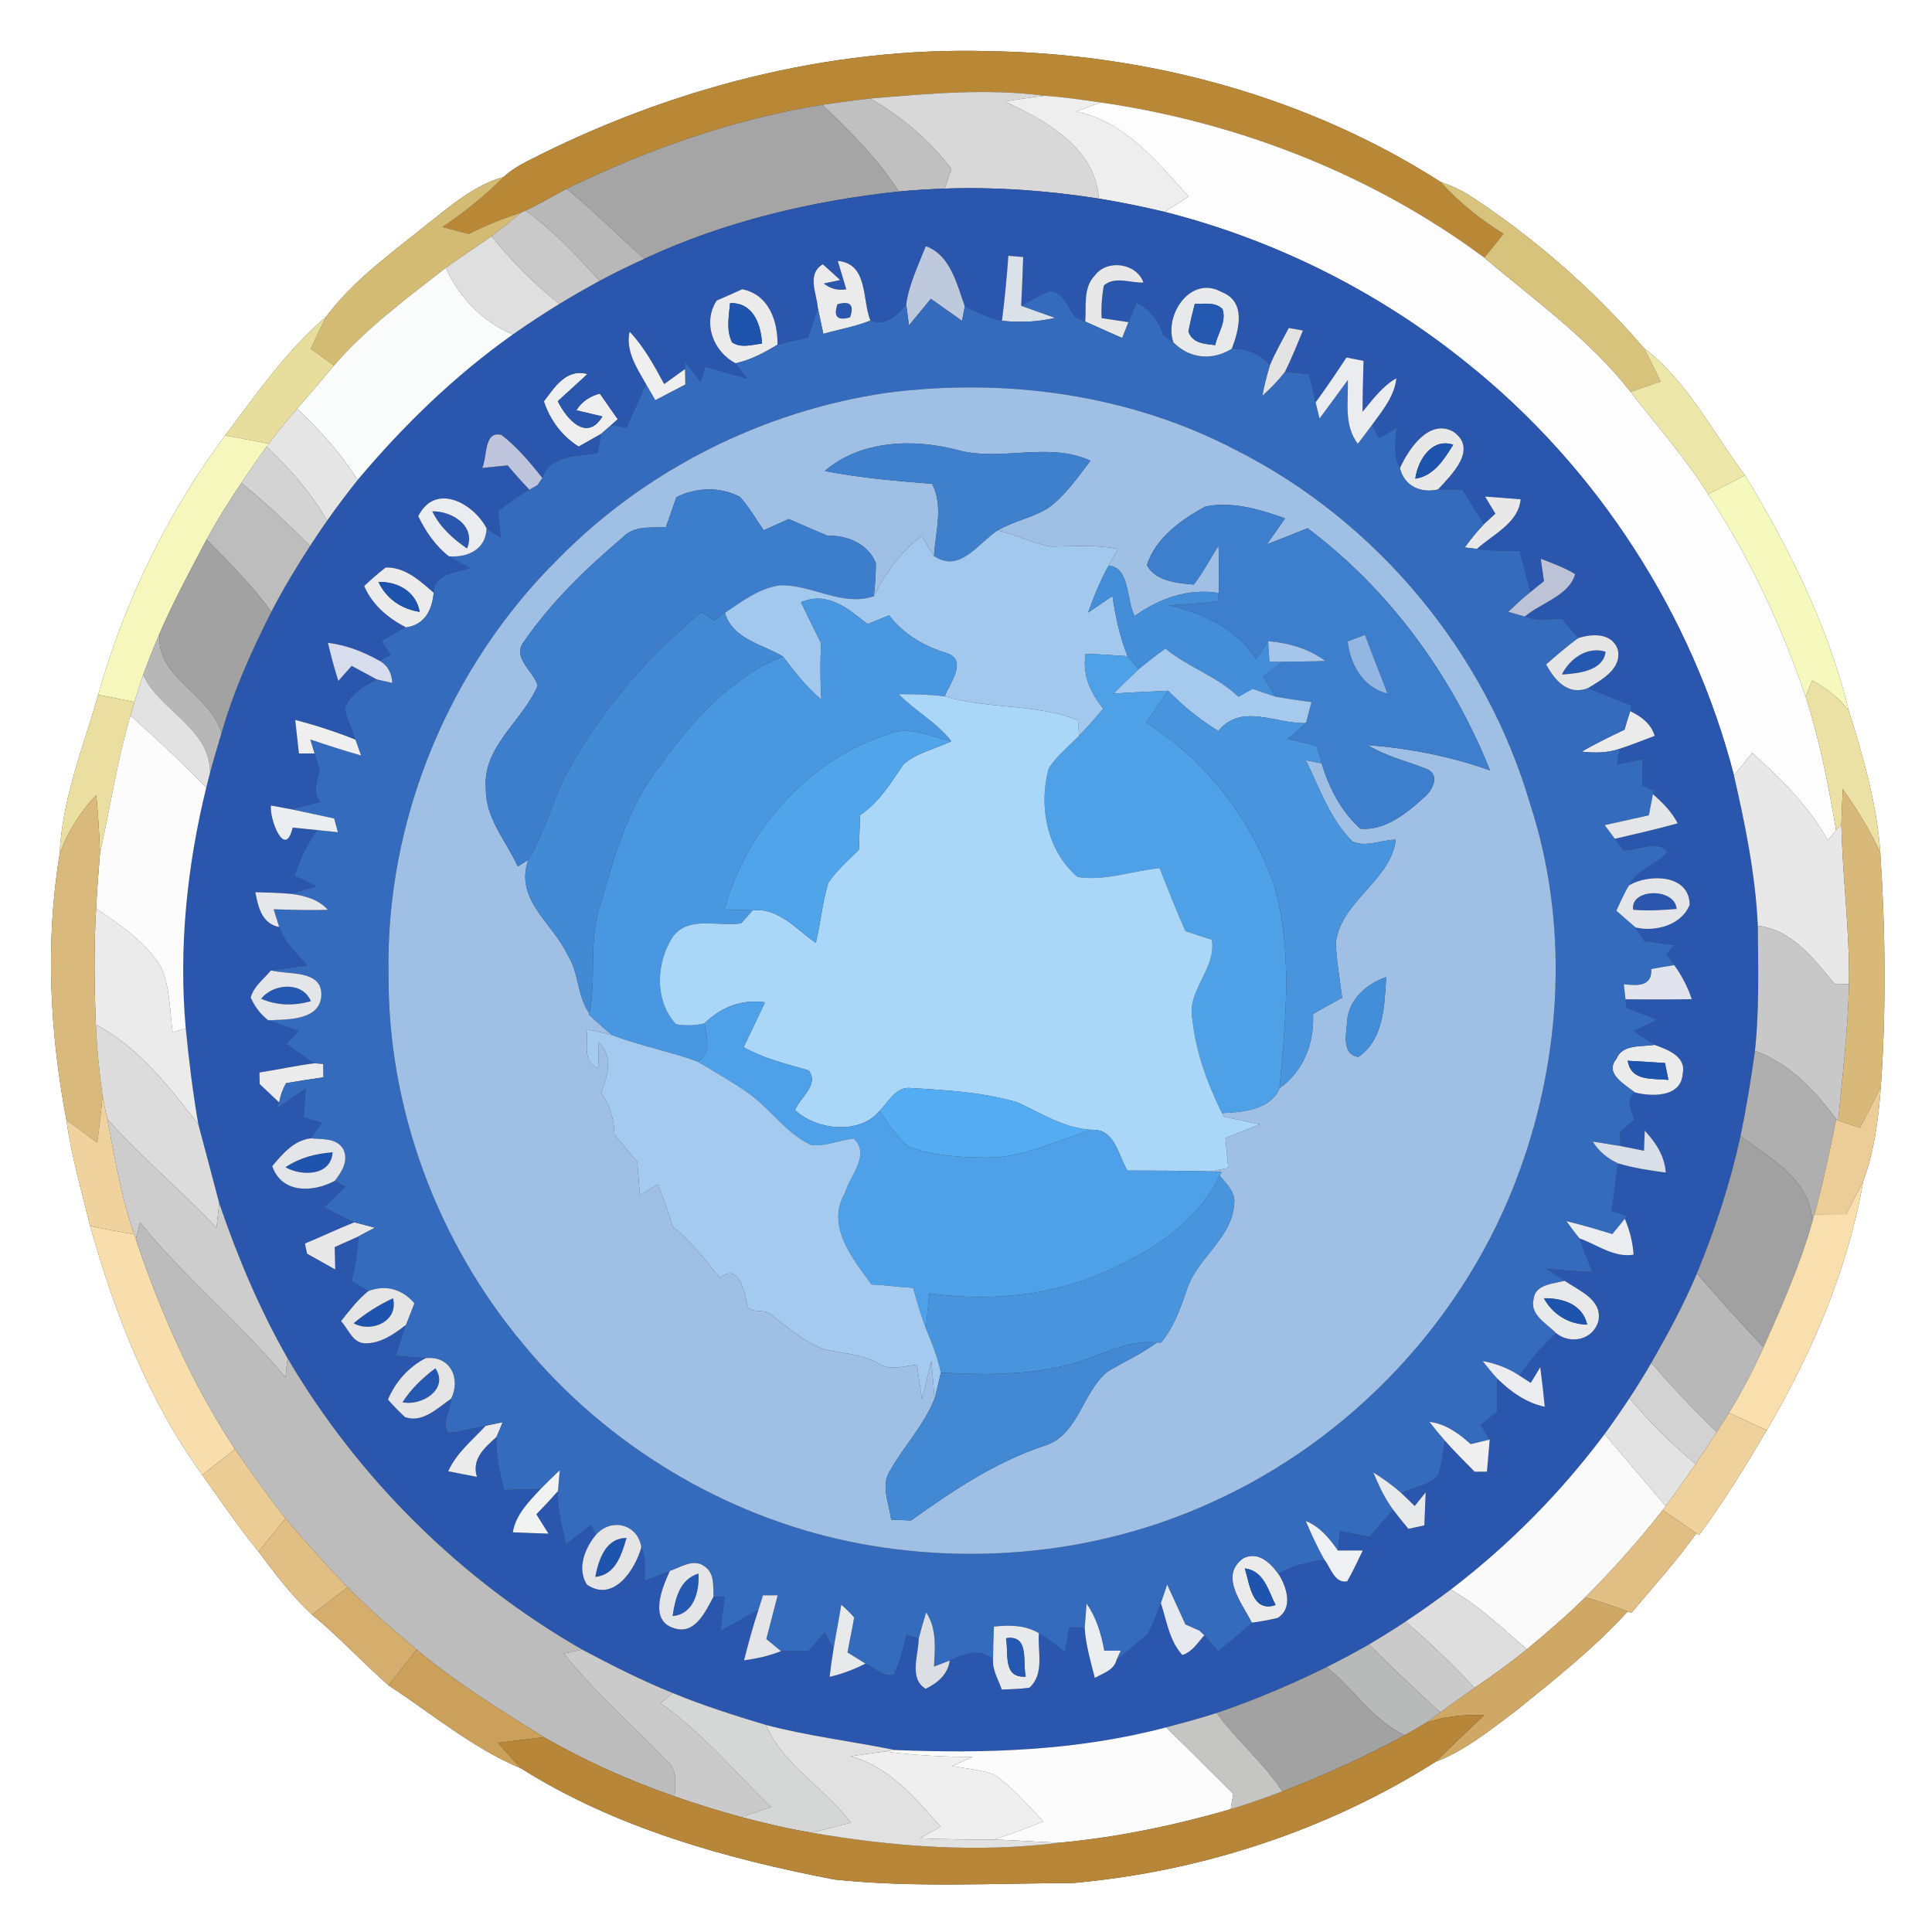<?xml version="1.0" encoding="UTF-8" ?>
<!DOCTYPE svg PUBLIC "-//W3C//DTD SVG 1.1//EN" "http://www.w3.org/Graphics/SVG/1.1/DTD/svg11.dtd">
<svg width="250pt" height="250pt" viewBox="0 0 250 250" version="1.1" xmlns="http://www.w3.org/2000/svg">
<rect x="0" y="0" width="250" height="250" fill="#333333" stroke="none"/>
<g id="#ffffffff">
<path fill="#ffffff" opacity="1.00" d=" M 0.00 0.00 L 250.00 0.00 L 250.00 250.00 L 0.00 250.00 L 0.00 0.00 M 68.15 20.90 C 67.09 21.45 66.06 22.07 65.19 22.89 C 61.30 23.98 58.24 26.70 55.13 29.13 C 50.59 32.81 45.72 36.25 42.21 40.98 C 37.06 45.35 33.20 50.99 29.14 56.34 C 21.66 66.38 16.10 77.86 12.70 89.90 C 10.79 96.68 8.03 103.34 7.72 110.47 C 5.85 121.91 6.44 133.57 8.59 144.93 C 9.24 149.57 10.53 154.09 11.66 158.63 C 14.85 169.99 19.21 181.24 26.17 190.86 C 28.55 194.20 30.86 197.60 33.45 200.78 C 35.59 203.64 37.74 206.50 40.37 208.93 C 43.85 211.79 46.90 215.12 50.28 218.09 C 55.91 221.77 61.19 226.23 67.43 228.83 C 79.65 236.53 93.88 240.49 107.96 243.21 C 118.18 244.29 128.50 243.69 138.76 243.67 C 155.33 242.21 171.69 236.88 185.76 227.98 C 189.64 226.50 192.88 223.82 196.18 221.36 C 201.19 217.31 206.27 213.30 210.62 208.52 L 211.09 208.71 C 213.96 205.33 216.92 202.02 219.51 198.41 L 219.86 198.65 C 223.06 194.32 225.88 189.72 228.61 185.08 C 234.46 175.14 239.13 164.24 241.10 152.84 C 242.56 148.92 243.08 144.71 243.38 140.57 C 244.09 130.53 243.97 120.40 243.31 110.36 C 242.88 104.08 241.12 97.96 239.24 91.98 C 236.61 81.16 231.57 70.98 225.80 61.50 C 221.60 55.93 218.37 49.34 212.72 45.04 C 206.10 37.36 198.37 30.61 189.85 25.09 C 188.75 24.46 187.60 23.94 186.40 23.53 C 169.10 12.46 148.47 6.92 127.99 6.62 C 107.23 6.02 86.55 11.44 68.15 20.90 Z" />
</g>
<g id="#b88836ff">
<path fill="#b88836" opacity="1.00" d=" M 68.15 20.90 C 86.55 11.44 107.23 6.02 127.99 6.62 C 148.47 6.92 169.10 12.46 186.40 23.53 C 188.78 26.16 191.55 28.39 194.56 30.25 C 193.74 31.29 192.90 32.31 192.08 33.35 C 177.59 22.59 160.21 15.82 142.38 13.25 C 139.99 12.91 137.60 12.55 135.19 12.39 C 127.67 11.41 120.10 12.12 112.58 12.75 C 110.52 12.97 108.46 13.27 106.41 13.56 C 94.91 15.42 83.77 19.34 73.32 24.43 C 71.56 25.38 69.83 26.39 68.02 27.26 L 67.51 27.47 C 65.17 28.26 62.86 29.15 60.66 30.28 C 59.52 29.98 58.38 29.67 57.25 29.37 C 60.10 27.48 62.76 25.31 65.19 22.89 C 66.06 22.07 67.09 21.45 68.15 20.90 Z" />
</g>
<g id="#d8d8d8ff">
<path fill="#d8d8d8" opacity="1.00" d=" M 112.58 12.75 C 120.10 12.12 127.67 11.41 135.19 12.39 C 133.45 12.59 131.72 12.88 129.98 13.12 C 135.30 15.55 141.75 19.14 142.19 25.70 C 135.60 24.66 128.92 24.18 122.25 24.40 C 122.46 23.76 122.90 22.49 123.11 21.85 C 120.26 18.13 116.66 15.07 112.58 12.75 Z" />
</g>
<g id="#c0c0c0ff">
<path fill="#c0c0c0" opacity="1.00" d=" M 106.41 13.56 C 108.46 13.27 110.52 12.97 112.58 12.75 C 116.66 15.07 120.26 18.13 123.11 21.85 C 122.90 22.49 122.46 23.76 122.25 24.40 C 120.26 24.48 118.28 24.59 116.30 24.78 C 113.60 20.55 110.03 17.01 106.41 13.56 Z" />
</g>
<g id="#eeeeeeff">
<path fill="#eeeeee" opacity="1.00" d=" M 129.98 13.12 C 131.72 12.88 133.45 12.59 135.19 12.39 C 137.60 12.55 139.99 12.91 142.38 13.25 C 141.33 13.64 140.28 14.04 139.24 14.44 C 145.59 15.72 149.71 20.90 153.81 25.44 C 152.77 26.11 151.74 26.77 150.71 27.42 C 147.89 26.75 145.05 26.16 142.19 25.70 C 141.75 19.14 135.30 15.55 129.98 13.12 Z" />
<path fill="#eeeeee" opacity="1.00" d=" M 70.37 51.94 C 71.77 50.09 73.28 47.65 76.02 48.40 C 74.75 49.58 73.46 50.74 72.18 51.91 C 73.26 54.15 75.90 57.27 77.95 53.89 C 77.11 53.69 75.42 53.29 74.58 53.09 C 75.28 51.95 76.35 51.26 77.62 50.93 C 78.40 52.03 79.15 53.15 79.94 54.25 L 79.06 55.03 C 78.63 55.40 78.20 55.78 77.78 56.15 C 77.05 56.56 75.60 57.38 74.88 57.79 C 72.70 56.43 71.19 54.36 70.37 51.94 Z" />
</g>
<g id="#a5a5a5ff">
<path fill="#a5a5a5" opacity="1.00" d=" M 73.32 24.43 C 83.77 19.34 94.91 15.42 106.41 13.56 C 110.03 17.01 113.60 20.55 116.30 24.78 C 104.96 26.00 93.74 28.66 83.37 33.49 C 79.97 30.54 76.84 27.26 73.32 24.43 Z" />
</g>
<g id="#fdfdfdff">
<path fill="#fdfdfd" opacity="1.00" d=" M 139.24 14.44 C 140.28 14.04 141.33 13.64 142.38 13.25 C 160.21 15.82 177.59 22.59 192.08 33.35 C 198.60 38.87 205.70 43.91 211.00 50.71 C 214.38 55.09 218.09 59.24 221.03 63.95 C 226.39 72.08 230.50 80.95 233.65 90.15 C 235.47 95.80 236.61 101.62 237.59 107.47 C 237.32 107.78 236.78 108.42 236.51 108.73 C 234.05 104.33 230.48 100.74 226.73 97.44 C 225.94 98.40 225.15 99.37 224.37 100.33 C 218.99 79.52 206.71 60.53 189.94 47.08 C 178.49 37.79 165.00 31.04 150.71 27.42 C 151.74 26.77 152.77 26.11 153.81 25.44 C 149.71 20.90 145.59 15.72 139.24 14.44 Z" />
</g>
<g id="#d4bb73ff">
<path fill="#d4bb73" opacity="1.00" d=" M 55.13 29.13 C 58.24 26.70 61.30 23.98 65.19 22.89 C 62.76 25.31 60.10 27.48 57.25 29.37 C 58.38 29.67 59.52 29.98 60.66 30.28 C 62.86 29.15 65.17 28.26 67.51 27.47 C 66.21 28.51 64.93 29.57 63.60 30.57 C 61.64 31.97 59.61 33.26 57.67 34.68 C 52.63 38.61 47.41 42.45 43.21 47.31 C 42.21 46.58 41.21 45.85 40.21 45.13 C 40.86 43.74 41.51 42.35 42.21 40.98 C 45.72 36.25 50.59 32.81 55.13 29.13 Z" />
</g>
<g id="#2a57adff">
<path fill="#2a57ad" opacity="1.00" d=" M 116.30 24.78 C 118.28 24.59 120.26 24.48 122.25 24.40 C 128.92 24.18 135.60 24.66 142.19 25.70 C 145.05 26.16 147.89 26.75 150.71 27.42 C 165.00 31.04 178.49 37.79 189.94 47.08 C 206.71 60.53 218.99 79.52 224.37 100.33 C 225.84 106.73 227.16 113.21 227.46 119.79 C 227.50 125.19 227.67 130.61 227.09 135.99 C 226.58 139.68 225.98 143.36 225.22 147.01 C 223.90 153.09 221.95 159.02 219.58 164.78 C 217.90 168.78 215.83 172.60 213.68 176.36 C 212.78 177.90 211.84 179.42 210.86 180.92 C 209.82 182.49 208.75 184.03 207.64 185.56 C 201.98 193.14 195.26 199.94 187.73 205.69 C 185.82 207.13 183.86 208.51 181.87 209.84 C 180.32 210.86 178.75 211.84 177.15 212.79 C 175.35 213.82 173.51 214.80 171.65 215.73 C 167.04 218.00 162.30 220.01 157.43 221.66 C 155.28 222.36 153.08 222.94 150.90 223.52 C 139.45 226.55 127.55 226.94 115.79 226.45 C 110.24 225.32 104.60 224.65 99.12 223.21 C 95.05 221.99 90.99 220.70 87.05 219.08 C 83.03 217.45 79.15 215.49 75.32 213.45 C 59.63 204.44 46.39 191.35 37.21 175.76 C 33.58 169.40 30.73 162.62 28.37 155.70 C 27.46 152.28 26.58 148.87 25.66 145.46 C 24.95 141.36 24.45 137.23 24.04 133.10 C 23.10 122.68 24.20 112.07 26.69 101.92 C 26.81 101.43 27.07 100.44 27.19 99.95 C 27.64 98.25 28.16 96.57 28.66 94.88 C 30.21 89.41 32.56 84.21 35.12 79.15 C 36.63 76.22 38.34 73.40 40.13 70.63 C 40.85 69.53 41.57 68.45 42.32 67.38 C 43.58 65.59 44.90 63.84 46.26 62.13 C 52.18 55.08 58.84 48.60 66.36 43.28 C 68.33 41.90 70.34 40.58 72.39 39.32 C 74.10 38.29 75.83 37.29 77.58 36.34 C 79.48 35.32 81.41 34.38 83.37 33.49 C 93.74 28.66 104.96 26.00 116.30 24.78 M 117.26 39.37 C 116.05 40.82 114.69 42.23 112.63 41.48 C 111.52 38.76 112.38 34.14 108.41 33.76 C 108.69 34.68 109.23 36.52 109.51 37.44 C 108.42 37.62 107.45 37.37 106.58 36.68 L 108.71 36.24 C 107.98 35.55 107.23 34.87 106.47 34.20 C 104.34 35.49 105.71 38.00 105.83 39.87 C 105.39 41.14 104.96 42.42 104.53 43.69 C 103.22 43.98 101.91 44.27 100.61 44.60 C 100.64 41.48 99.46 38.10 96.04 37.43 C 94.94 37.93 93.84 38.42 92.73 38.90 C 90.89 41.77 92.27 45.49 95.20 47.01 C 95.69 47.67 96.18 48.33 96.67 48.99 C 94.86 48.49 93.05 47.97 91.24 47.44 C 91.04 48.10 90.85 48.77 90.66 49.44 C 89.97 48.55 89.30 47.65 88.63 46.74 L 88.64 47.76 C 87.97 48.25 86.61 49.21 85.94 49.70 C 84.65 47.31 83.35 44.90 81.47 42.92 C 80.93 45.45 82.42 47.62 83.60 49.71 C 82.77 51.58 81.94 53.45 81.08 55.31 C 80.58 55.24 79.57 55.10 79.06 55.03 L 79.94 54.25 C 79.15 53.15 78.40 52.03 77.62 50.93 C 76.35 51.26 75.28 51.95 74.58 53.09 C 75.42 53.29 77.11 53.69 77.95 53.89 C 75.90 57.27 73.26 54.15 72.18 51.91 C 73.46 50.74 74.75 49.58 76.02 48.40 C 73.28 47.65 71.77 50.09 70.37 51.94 C 71.19 54.36 72.70 56.43 74.88 57.79 C 75.60 57.38 77.05 56.56 77.78 56.15 C 77.67 56.77 77.46 57.99 77.35 58.60 C 74.73 59.13 71.25 58.74 70.18 61.84 C 68.58 59.85 66.93 57.85 64.90 56.29 C 62.58 55.67 63.08 59.17 62.40 60.55 C 63.50 60.44 64.60 60.33 65.69 60.22 C 66.60 61.30 67.54 62.35 68.51 63.37 C 67.08 64.17 65.75 65.11 64.46 66.12 C 64.58 67.27 64.67 68.43 64.79 69.59 C 64.18 69.18 63.57 68.77 62.96 68.36 C 61.23 65.08 56.32 62.41 54.12 66.80 C 55.09 68.77 56.34 70.63 58.10 71.99 C 58.99 72.49 59.89 73.00 60.78 73.51 C 58.99 74.09 56.19 74.21 56.12 76.71 C 54.36 75.17 52.41 73.35 49.90 73.44 C 48.94 74.19 48.02 74.99 47.13 75.83 C 48.17 78.28 50.23 79.99 52.55 81.19 C 51.41 81.63 50.41 82.32 49.38 82.95 C 49.76 83.55 50.15 84.14 50.54 84.74 C 50.18 84.93 49.45 85.31 49.09 85.50 C 47.03 84.33 44.80 83.47 42.43 83.18 C 42.83 84.84 43.26 86.49 43.78 88.11 C 44.22 87.62 45.08 86.65 45.51 86.16 C 46.32 86.60 47.95 87.48 48.76 87.92 C 47.12 88.77 45.28 89.81 44.64 91.67 C 44.83 93.08 45.57 94.35 45.99 95.71 C 43.45 94.69 40.84 93.85 38.20 93.16 C 38.35 94.60 38.51 96.05 38.68 97.50 C 39.18 97.50 40.19 97.50 40.70 97.50 C 40.86 98.04 41.20 99.12 41.36 99.67 C 41.04 101.04 40.40 102.53 41.43 103.79 C 40.18 104.07 38.94 104.43 37.68 104.72 C 37.03 104.60 35.72 104.35 35.06 104.23 C 34.84 105.97 36.88 111.28 37.87 107.09 C 38.67 107.17 40.25 107.33 41.05 107.41 C 39.74 109.20 38.78 111.22 38.10 113.33 C 39.06 113.77 40.02 114.21 40.98 114.65 C 40.16 114.91 38.53 115.42 37.71 115.67 C 36.15 115.52 34.59 115.50 33.04 115.45 C 33.40 117.37 33.89 119.53 36.13 119.96 C 36.83 121.94 38.41 123.41 39.77 124.94 C 38.20 125.15 36.63 125.39 35.06 125.57 C 34.14 126.70 32.84 127.61 32.44 129.08 C 32.95 130.22 33.70 131.27 34.72 132.02 C 36.03 132.48 37.34 132.96 38.65 133.42 C 38.12 133.97 37.58 134.52 37.04 135.07 C 38.24 135.93 39.44 136.79 40.69 137.59 C 38.30 137.89 35.95 138.41 33.57 138.78 C 33.58 139.16 33.60 139.91 33.61 140.28 C 34.24 140.88 35.50 142.06 36.13 142.66 L 35.71 143.49 C 37.00 142.62 38.28 141.73 39.57 140.86 C 39.48 142.10 39.35 143.34 39.27 144.59 C 39.87 144.77 41.05 145.12 41.65 145.30 C 41.17 145.96 40.69 146.63 40.21 147.30 C 38.01 147.57 36.56 149.32 35.23 150.90 C 36.46 154.49 40.54 154.31 43.33 152.79 C 43.67 152.99 44.35 153.38 44.69 153.58 C 43.78 154.46 42.85 155.33 41.94 156.21 C 43.23 156.90 44.52 157.58 45.85 158.17 C 43.69 159.02 41.61 160.03 39.46 160.91 C 39.53 161.24 39.66 161.89 39.73 162.22 C 40.95 162.91 42.16 163.59 43.38 164.27 C 43.36 163.54 43.33 162.09 43.31 161.37 C 44.08 161.02 45.62 160.33 46.39 159.99 C 46.32 161.93 45.95 163.85 45.49 165.74 C 46.03 166.07 47.12 166.73 47.67 167.06 C 46.29 168.17 45.22 169.59 44.13 170.96 C 45.07 171.93 45.58 173.72 47.17 173.82 C 49.23 173.89 50.98 172.63 52.53 171.44 C 52.05 172.76 51.64 174.11 51.21 175.45 C 52.50 175.53 53.79 175.63 55.07 175.75 C 52.85 176.92 51.18 178.80 50.20 181.10 C 50.90 181.90 51.64 182.66 52.42 183.38 C 54.72 184.17 56.65 182.16 58.37 180.99 C 58.41 182.35 56.94 184.33 58.08 185.41 C 59.69 185.23 61.26 184.81 62.85 184.49 C 61.14 186.36 59.06 188.01 58.00 190.38 C 59.24 190.62 60.47 190.87 61.71 191.11 C 60.99 188.79 62.72 187.32 64.25 185.93 C 64.13 188.26 64.70 190.54 65.19 192.81 C 66.78 192.75 68.37 192.71 69.96 192.67 C 68.45 194.30 66.74 195.99 66.36 198.28 C 67.89 198.35 69.43 198.40 70.97 198.45 C 70.45 197.61 69.92 196.78 69.40 195.95 C 70.36 194.97 71.29 193.97 72.20 192.95 C 72.09 195.29 72.74 197.57 73.24 199.84 C 74.31 199.00 75.38 198.15 76.46 197.31 C 76.62 197.64 76.94 198.29 77.10 198.62 C 75.68 200.37 74.63 202.93 75.94 205.04 C 79.39 207.42 82.18 203.11 82.99 200.22 C 83.60 201.59 83.42 203.10 83.42 204.55 C 84.51 204.14 85.60 203.73 86.68 203.28 C 85.70 205.40 83.89 209.69 87.23 210.69 C 89.95 211.59 91.30 208.49 92.32 206.62 C 92.69 206.61 93.41 206.60 93.77 206.60 C 93.59 208.08 93.39 209.57 93.21 211.06 C 94.85 210.14 96.49 209.22 98.14 208.32 C 97.42 210.46 96.84 212.65 96.28 214.85 C 97.91 214.62 99.53 214.27 101.06 213.66 C 102.25 213.62 103.45 213.61 104.64 213.60 C 105.33 212.81 106.03 212.02 106.72 211.22 C 107.01 211.76 107.57 212.84 107.86 213.37 C 107.66 214.57 107.49 215.77 107.35 216.98 C 108.96 216.62 110.51 216.02 111.99 215.27 C 113.16 215.80 114.27 217.04 115.66 216.73 C 116.46 215.08 116.86 213.28 117.33 211.52 C 117.72 211.65 118.49 211.90 118.88 212.03 C 118.87 214.12 117.56 217.18 119.78 218.53 C 121.32 217.79 122.66 216.65 122.90 214.87 C 124.73 214.02 126.74 213.19 128.50 214.72 C 128.41 216.12 129.19 217.34 129.63 218.63 C 130.81 218.57 132.01 218.56 133.20 218.39 C 135.21 216.57 134.24 213.67 134.43 211.33 C 135.63 212.03 136.70 212.93 137.80 213.78 C 138.00 212.70 138.20 211.63 138.40 210.56 C 138.89 210.59 139.87 210.64 140.36 210.67 C 140.50 212.87 141.13 214.99 141.67 217.12 C 142.73 216.50 144.13 216.15 144.47 214.81 C 145.82 213.66 147.21 212.55 148.56 211.40 C 149.17 210.10 149.70 208.77 150.22 207.44 C 150.96 209.72 151.32 212.34 153.00 214.16 C 154.28 213.75 154.99 212.55 155.84 211.61 C 156.29 212.13 157.19 213.15 157.64 213.66 C 159.13 212.48 160.58 211.25 161.98 209.97 C 163.12 209.83 164.24 209.62 165.34 209.35 C 167.38 208.05 166.47 205.30 165.43 203.67 C 167.20 202.49 169.33 202.21 171.36 201.80 C 172.19 202.82 172.68 204.94 174.33 204.62 C 175.08 203.33 175.69 201.96 176.34 200.63 C 175.26 200.63 174.19 200.63 173.12 200.63 C 173.19 200.00 173.32 198.75 173.39 198.12 C 174.65 198.37 175.92 198.60 177.19 198.86 C 178.21 197.69 179.24 196.52 180.27 195.36 C 180.91 196.19 181.57 197.02 182.25 197.83 C 182.77 197.72 183.79 197.50 184.31 197.38 C 184.37 195.96 184.42 194.53 184.48 193.11 C 184.13 193.55 183.42 194.44 183.06 194.88 C 182.63 194.46 181.77 193.62 181.33 193.21 C 182.88 192.44 184.86 192.24 186.07 190.94 C 186.57 189.48 186.71 187.93 186.97 186.42 C 188.19 187.81 189.52 189.11 190.82 190.44 C 191.22 190.44 192.01 190.43 192.41 190.43 C 192.54 189.05 192.64 187.66 192.77 186.28 C 192.37 185.64 191.98 185.00 191.59 184.37 C 192.29 183.82 193.00 183.27 193.71 182.72 C 193.71 181.27 193.71 179.82 193.73 178.37 C 195.46 180.06 197.47 181.54 199.89 182.03 C 199.73 180.32 199.53 178.61 199.31 176.91 C 199.00 177.42 198.39 178.44 198.08 178.95 L 196.64 178.02 C 197.96 175.98 199.59 174.17 201.36 172.51 C 203.21 174.01 206.14 173.39 206.82 170.97 C 207.42 168.19 204.29 167.00 202.47 165.74 C 201.68 165.21 200.89 164.69 200.10 164.18 C 202.08 164.36 204.07 164.50 206.06 164.59 C 205.47 163.15 204.89 161.71 204.38 160.24 C 206.62 161.04 208.89 162.79 211.39 162.35 C 211.27 160.75 210.89 159.20 210.25 157.71 L 210.55 157.34 C 210.05 157.17 209.05 156.84 208.55 156.68 C 208.84 154.63 209.11 152.58 209.35 150.53 C 211.36 151.14 213.46 151.45 215.55 151.73 C 215.40 149.57 214.25 147.83 212.83 146.31 C 212.80 146.96 212.76 148.25 212.73 148.90 C 211.97 148.75 210.45 148.45 209.69 148.30 C 209.67 147.85 209.65 146.94 209.64 146.48 C 210.26 145.95 210.88 145.41 211.51 144.88 C 211.10 143.69 210.32 142.40 211.52 141.35 C 213.69 141.92 217.54 142.03 217.73 138.96 C 218.27 136.70 215.73 135.80 214.08 135.20 C 213.19 134.59 212.30 134.01 211.41 133.42 C 212.42 132.93 213.42 132.44 214.43 131.95 C 213.10 131.44 211.78 130.90 210.46 130.39 L 210.34 129.31 C 213.20 129.33 216.05 129.35 218.91 129.29 C 218.40 127.71 217.61 126.24 216.65 124.89 C 216.30 124.41 215.97 123.92 215.65 123.43 C 215.90 123.15 216.40 122.59 216.65 122.31 C 215.33 122.11 214.02 121.94 212.71 121.72 C 212.44 121.30 211.92 120.44 211.65 120.02 C 214.19 120.61 217.58 119.73 218.64 117.08 C 218.62 113.11 213.39 113.05 210.81 114.55 C 211.81 112.43 214.40 111.96 215.77 110.21 C 214.45 108.57 211.86 110.09 210.08 110.05 C 209.80 109.67 209.24 108.92 208.96 108.54 C 211.68 107.90 214.40 107.29 217.09 106.54 C 216.33 105.04 215.13 103.86 213.89 102.76 L 213.98 102.31 C 213.61 102.14 212.87 101.80 212.50 101.64 C 212.51 100.50 212.54 99.36 212.56 98.22 C 211.46 98.45 210.35 98.68 209.25 98.91 C 209.33 98.40 209.50 97.39 209.58 96.89 C 211.11 96.39 212.60 95.79 214.11 95.22 C 213.65 93.66 212.36 92.69 210.94 92.03 L 211.17 91.31 C 209.26 90.59 207.38 89.82 205.49 89.04 C 207.28 87.93 209.95 86.52 209.32 83.98 C 208.51 81.86 205.99 81.99 204.21 82.58 C 203.51 81.74 202.82 80.90 202.12 80.06 C 200.51 80.13 198.85 80.40 197.31 79.78 C 199.38 78.00 203.03 77.11 203.82 74.29 C 202.43 73.44 200.88 72.89 199.37 72.30 C 199.47 73.02 199.68 74.47 199.79 75.20 C 199.35 75.55 198.47 76.26 198.03 76.62 C 197.56 74.85 197.11 73.07 196.66 71.30 C 194.80 71.31 192.95 71.28 191.11 71.03 C 193.17 69.14 196.47 67.72 196.77 64.61 C 195.23 64.48 193.70 64.36 192.17 64.25 C 192.61 64.99 193.05 65.73 193.51 66.47 L 192.03 67.82 C 191.09 66.35 190.17 64.88 189.27 63.40 C 188.20 63.35 187.13 63.31 186.07 63.34 C 187.84 61.42 191.30 58.11 188.04 55.85 C 184.91 54.14 182.26 58.11 181.15 60.59 C 180.24 58.96 180.61 57.10 180.72 55.35 C 179.96 55.80 179.20 56.24 178.44 56.69 C 178.21 56.26 177.77 55.40 177.55 54.97 C 178.88 53.13 180.44 51.30 180.69 48.95 C 178.86 49.98 177.63 51.71 176.31 53.29 C 176.32 51.09 176.38 48.89 176.44 46.70 C 175.89 46.59 174.78 46.37 174.23 46.26 C 172.95 48.23 171.62 50.17 170.24 52.07 C 169.95 50.86 169.67 49.65 169.41 48.43 C 168.36 48.33 167.31 48.23 166.27 48.12 C 167.14 46.38 167.85 44.56 168.60 42.77 C 168.15 42.69 167.23 42.52 166.77 42.44 C 165.94 44.02 165.04 45.58 164.34 47.23 C 163.06 45.77 161.31 45.09 159.40 45.12 C 160.33 42.64 161.29 39.06 158.10 37.80 C 154.12 35.55 150.61 40.68 151.83 44.29 C 151.49 44.04 150.82 43.54 150.48 43.29 C 149.95 41.44 148.73 40.04 147.06 39.15 C 146.80 39.78 146.29 41.06 146.03 41.69 C 145.16 41.56 143.42 41.30 142.55 41.17 C 142.48 39.74 142.58 38.33 142.84 36.94 C 144.27 35.69 146.28 36.64 147.96 36.56 C 147.07 34.02 143.24 33.52 141.69 35.63 C 140.12 37.23 140.59 39.60 140.43 41.61 C 140.13 41.47 139.52 41.20 139.22 41.07 C 138.17 39.93 137.65 37.74 135.86 37.67 C 134.55 38.15 133.37 38.93 132.14 39.56 C 132.25 37.46 132.33 35.36 132.40 33.26 C 131.92 33.22 130.96 33.14 130.48 33.10 C 130.28 35.91 130.01 38.71 129.65 41.51 C 127.94 41.19 126.41 40.35 124.85 39.64 C 123.80 36.78 123.01 33.02 119.80 31.85 C 118.84 34.31 117.65 36.74 117.26 39.37 Z" />
<path fill="#2a57ad" opacity="1.00" d=" M 108.37 39.36 C 110.02 38.90 110.57 39.46 110.00 41.07 C 108.36 41.54 107.81 40.97 108.37 39.36 Z" />
<path fill="#2a57ad" opacity="1.00" d=" M 55.93 66.16 C 58.47 66.11 61.65 68.06 60.44 70.98 C 58.60 69.72 56.91 68.20 55.93 66.16 Z" />
<path fill="#2a57ad" opacity="1.00" d=" M 211.33 117.72 C 210.88 114.98 216.72 114.79 216.96 117.62 C 215.08 117.76 213.20 117.90 211.33 117.72 Z" />
</g>
<g id="#d8c37cff">
<path fill="#d8c37c" opacity="1.00" d=" M 186.40 23.53 C 187.60 23.94 188.75 24.46 189.85 25.09 C 198.37 30.61 206.10 37.36 212.72 45.04 C 213.48 46.46 214.18 47.92 214.89 49.37 C 213.59 49.82 212.29 50.26 211.00 50.71 C 205.70 43.91 198.60 38.87 192.08 33.35 C 192.90 32.31 193.74 31.29 194.56 30.25 C 191.55 28.39 188.78 26.16 186.40 23.53 Z" />
</g>
<g id="#b8b8b8ff">
<path fill="#b8b8b8" opacity="1.00" d=" M 68.02 27.26 C 69.83 26.39 71.56 25.38 73.32 24.43 C 76.84 27.26 79.97 30.54 83.37 33.49 C 81.41 34.38 79.48 35.32 77.58 36.34 C 74.63 33.08 71.61 29.83 68.02 27.26 Z" />
<path fill="#b8b8b8" opacity="1.00" d=" M 219.58 164.78 C 222.38 168.03 225.27 171.20 228.20 174.34 C 226.89 177.25 225.41 180.09 223.73 182.82 C 223.21 183.65 222.68 184.48 222.15 185.31 C 219.18 182.47 216.36 179.48 213.68 176.36 C 215.83 172.60 217.90 168.78 219.58 164.78 Z" />
</g>
<g id="#c9c9c9ff">
<path fill="#c9c9c9" opacity="1.00" d=" M 67.51 27.47 L 68.02 27.26 C 71.61 29.83 74.63 33.08 77.58 36.34 C 75.83 37.29 74.10 38.29 72.39 39.32 C 69.13 36.76 66.19 33.81 63.60 30.57 C 64.93 29.57 66.21 28.51 67.51 27.47 Z" />
</g>
<g id="#dfdfdfff">
<path fill="#dfdfdf" opacity="1.00" d=" M 57.67 34.68 C 59.61 33.26 61.64 31.97 63.60 30.57 C 66.19 33.81 69.13 36.76 72.39 39.32 C 70.34 40.58 68.33 41.90 66.36 43.28 C 62.43 41.63 59.44 38.54 57.67 34.68 Z" />
</g>
<g id="#bec9deff">
<path fill="#bec9de" opacity="1.00" d=" M 117.26 39.37 C 117.65 36.74 118.84 34.31 119.80 31.85 C 123.01 33.02 123.80 36.78 124.85 39.64 C 124.76 40.11 124.58 41.05 124.49 41.52 C 123.15 40.57 121.80 39.62 120.45 38.67 C 119.51 39.82 118.57 40.97 117.62 42.10 C 117.53 41.42 117.35 40.06 117.26 39.37 Z" />
</g>
<g id="#dbe1e9ff">
<path fill="#dbe1e9" opacity="1.00" d=" M 130.48 33.10 C 130.96 33.14 131.92 33.22 132.40 33.26 C 132.33 35.36 132.25 37.46 132.14 39.56 C 133.61 40.09 135.08 40.60 136.55 41.13 C 134.28 41.67 131.95 41.76 129.65 41.51 C 130.01 38.71 130.28 35.91 130.48 33.10 Z" />
</g>
<g id="#e8e8e8ff">
<path fill="#e8e8e8" opacity="1.00" d=" M 141.69 35.63 C 143.24 33.52 147.07 34.02 147.96 36.56 C 146.28 36.64 144.27 35.69 142.84 36.94 C 142.58 38.33 142.48 39.74 142.55 41.17 C 143.42 41.30 145.16 41.56 146.03 41.69 C 145.83 42.21 145.42 43.23 145.21 43.74 C 143.62 43.03 142.02 42.33 140.43 41.61 C 140.59 39.60 140.12 37.23 141.69 35.63 Z" />
<path fill="#e8e8e8" opacity="1.00" d=" M 181.15 60.59 C 182.26 58.11 184.91 54.14 188.04 55.85 C 191.30 58.11 187.84 61.42 186.07 63.34 C 183.86 63.87 181.71 62.91 181.15 60.59 M 183.14 61.94 C 185.56 61.59 186.85 59.44 188.05 57.55 C 185.26 56.61 183.45 59.58 183.14 61.94 Z" />
<path fill="#e8e8e8" opacity="1.00" d=" M 192.17 64.25 C 193.70 64.36 195.23 64.48 196.77 64.61 C 196.47 67.72 193.17 69.14 191.11 71.03 C 190.71 70.99 189.92 70.89 189.53 70.84 C 190.31 69.79 191.12 68.76 192.03 67.82 L 193.51 66.47 C 193.05 65.73 192.61 64.99 192.17 64.25 Z" />
<path fill="#e8e8e8" opacity="1.00" d=" M 226.73 97.44 C 230.48 100.74 234.05 104.33 236.51 108.73 C 236.78 108.42 237.32 107.78 237.59 107.47 L 238.27 106.63 C 238.42 113.54 239.36 120.42 239.26 127.35 C 238.81 127.35 237.90 127.36 237.45 127.37 C 234.74 124.14 231.97 120.35 227.46 119.79 C 227.16 113.21 225.84 106.73 224.37 100.33 C 225.15 99.37 225.94 98.40 226.73 97.44 Z" />
<path fill="#e8e8e8" opacity="1.00" d=" M 39.46 160.91 C 41.61 160.03 43.69 159.02 45.85 158.17 C 46.74 158.39 47.63 158.63 48.52 158.87 C 47.80 159.23 47.09 159.60 46.39 159.99 C 45.62 160.33 44.08 161.02 43.31 161.37 C 43.33 162.09 43.36 163.54 43.38 164.27 C 42.16 163.59 40.95 162.91 39.73 162.22 C 39.66 161.89 39.53 161.24 39.46 160.91 Z" />
</g>
<g id="#fafbfbff">
<path fill="#fafbfb" opacity="1.00" d=" M 43.21 47.31 C 47.41 42.45 52.63 38.61 57.67 34.68 C 59.44 38.54 62.43 41.63 66.36 43.28 C 58.84 48.60 52.18 55.08 46.26 62.13 C 44.16 58.65 41.37 55.68 38.45 52.88 C 40.05 51.04 41.63 49.17 43.21 47.31 Z" />
</g>
<g id="#ebebebff">
<path fill="#ebebeb" opacity="1.00" d=" M 106.47 34.20 C 107.23 34.87 107.98 35.55 108.71 36.24 L 106.58 36.68 C 107.45 37.37 108.42 37.62 109.51 37.44 C 109.23 36.52 108.69 34.68 108.41 33.76 C 112.38 34.14 111.52 38.76 112.63 41.48 C 110.65 42.28 108.56 42.62 106.54 43.20 C 106.36 42.36 106.01 40.70 105.83 39.87 C 105.71 38.00 104.34 35.49 106.47 34.20 M 108.37 39.36 C 107.81 40.97 108.36 41.54 110.00 41.07 C 110.57 39.46 110.02 38.90 108.37 39.36 Z" />
<path fill="#ebebeb" opacity="1.00" d=" M 92.73 38.90 C 93.84 38.42 94.94 37.93 96.04 37.43 C 99.46 38.10 100.64 41.48 100.61 44.60 C 98.92 45.63 97.15 46.57 95.20 47.01 C 92.27 45.49 90.89 41.77 92.73 38.90 M 94.47 39.23 C 94.33 40.91 93.94 42.71 94.73 44.30 C 95.91 45.10 97.32 44.59 98.61 44.46 C 98.46 41.96 97.46 39.12 94.47 39.23 Z" />
<path fill="#ebebeb" opacity="1.00" d=" M 47.13 75.83 C 48.02 74.99 48.94 74.19 49.90 73.44 C 52.41 73.35 54.36 75.17 56.12 76.71 C 55.92 78.95 54.96 80.85 52.55 81.19 C 50.23 79.99 48.17 78.28 47.13 75.83 M 48.98 75.32 C 50.00 77.47 51.95 78.82 54.30 79.17 C 53.87 76.58 51.44 75.21 48.98 75.32 Z" />
<path fill="#ebebeb" opacity="1.00" d=" M 210.21 94.42 C 210.44 93.62 210.68 92.82 210.94 92.03 C 212.36 92.69 213.65 93.66 214.11 95.22 C 212.60 95.79 211.11 96.39 209.58 96.89 C 207.99 97.45 206.31 97.45 204.66 97.26 C 206.46 96.23 208.33 95.31 210.21 94.42 Z" />
<path fill="#ebebeb" opacity="1.00" d=" M 12.44 117.56 C 15.56 119.67 18.84 121.87 20.85 125.15 C 22.02 127.78 21.95 130.74 22.34 133.54 C 22.77 133.43 23.61 133.21 24.04 133.10 C 24.45 137.23 24.95 141.36 25.66 145.46 C 21.84 140.60 18.00 135.55 12.41 132.59 C 12.20 127.58 12.14 122.56 12.44 117.56 Z" />
<path fill="#ebebeb" opacity="1.00" d=" M 209.16 137.02 C 209.95 135.06 212.40 135.50 214.08 135.20 C 215.73 135.80 218.27 136.70 217.73 138.96 C 217.54 142.03 213.69 141.92 211.52 141.35 C 210.26 140.32 207.58 138.93 209.16 137.02 M 210.63 137.26 C 211.07 139.98 213.82 139.51 215.89 139.74 C 215.78 139.19 215.56 138.11 215.45 137.56 C 213.84 137.45 212.24 137.34 210.63 137.26 Z" />
<path fill="#ebebeb" opacity="1.00" d=" M 33.57 138.78 C 35.95 138.41 38.30 137.89 40.69 137.59 C 40.98 137.61 41.55 137.64 41.84 137.66 C 41.84 138.10 41.86 138.97 41.86 139.40 C 40.24 139.64 38.63 139.88 37.02 140.16 C 36.58 140.94 36.28 141.77 36.13 142.66 C 35.50 142.06 34.24 140.88 33.61 140.28 C 33.60 139.91 33.58 139.16 33.57 138.78 Z" />
<path fill="#ebebeb" opacity="1.00" d=" M 62.85 184.49 C 63.59 184.33 64.32 184.18 65.05 184.03 C 64.80 184.66 64.53 185.30 64.25 185.93 C 62.72 187.32 60.99 188.79 61.71 191.11 C 60.47 190.87 59.24 190.62 58.00 190.38 C 59.06 188.01 61.14 186.36 62.85 184.49 Z" />
<path fill="#ebebeb" opacity="1.00" d=" M 160.84 201.66 C 162.76 200.64 164.39 202.21 165.43 203.67 C 166.47 205.30 167.38 208.05 165.34 209.35 C 164.24 209.62 163.12 209.83 161.98 209.97 C 160.76 207.52 157.73 203.93 160.84 201.66 M 161.08 202.95 C 161.71 204.96 162.00 208.72 165.06 207.69 C 164.10 205.81 163.56 203.26 161.08 202.95 Z" />
</g>
<g id="#346bbdff">
<path fill="#346bbd" opacity="1.00" d=" M 132.14 39.56 C 133.37 38.93 134.55 38.15 135.86 37.67 C 137.65 37.74 138.17 39.93 139.22 41.07 C 139.52 41.20 140.13 41.47 140.43 41.61 C 142.02 42.33 143.62 43.03 145.21 43.74 C 145.42 43.23 145.83 42.21 146.03 41.69 C 146.29 41.06 146.80 39.78 147.06 39.15 C 148.73 40.04 149.95 41.44 150.48 43.29 C 150.82 43.54 151.49 44.04 151.83 44.29 C 153.95 46.43 156.86 46.70 159.40 45.12 C 161.31 45.09 163.06 45.77 164.34 47.23 C 163.96 48.54 163.60 49.85 163.36 51.19 C 164.41 50.25 165.40 49.23 166.27 48.12 C 167.31 48.23 168.36 48.33 169.41 48.43 C 169.67 49.65 169.95 50.86 170.24 52.07 C 170.37 52.59 170.62 53.63 170.75 54.15 C 171.97 52.50 173.20 50.84 174.41 49.17 C 174.49 51.95 173.87 55.03 175.70 57.42 C 176.33 56.61 176.94 55.79 177.55 54.97 C 177.77 55.40 178.21 56.26 178.44 56.69 C 179.20 56.24 179.96 55.80 180.72 55.35 C 180.61 57.10 180.24 58.96 181.15 60.59 C 181.71 62.91 183.86 63.87 186.07 63.34 C 187.13 63.31 188.20 63.35 189.27 63.40 C 190.17 64.88 191.09 66.35 192.03 67.82 C 191.12 68.76 190.31 69.79 189.53 70.84 C 189.92 70.89 190.71 70.99 191.11 71.03 C 192.95 71.28 194.80 71.31 196.66 71.30 C 197.11 73.07 197.56 74.85 198.03 76.62 C 197.02 77.41 196.11 78.31 195.17 79.17 C 195.70 79.32 196.77 79.62 197.31 79.78 C 198.85 80.40 200.51 80.13 202.12 80.06 C 202.82 80.90 203.51 81.74 204.21 82.58 C 202.76 83.63 201.42 84.81 200.07 85.98 C 201.20 88.04 202.89 90.05 205.49 89.04 C 207.38 89.82 209.26 90.59 211.17 91.31 L 210.94 92.03 C 210.68 92.82 210.44 93.62 210.21 94.42 C 208.33 95.31 206.46 96.23 204.66 97.26 C 206.31 97.45 207.99 97.45 209.58 96.89 C 209.50 97.39 209.33 98.40 209.25 98.91 C 210.35 98.68 211.46 98.45 212.56 98.22 C 212.54 99.36 212.51 100.50 212.50 101.64 C 212.87 101.80 213.61 102.14 213.98 102.31 L 213.89 102.76 C 213.71 103.67 213.53 104.59 213.36 105.50 C 211.46 105.92 209.55 106.34 207.65 106.77 C 208.08 107.36 208.52 107.95 208.96 108.54 C 209.24 108.92 209.80 109.67 210.08 110.05 C 211.86 110.09 214.45 108.57 215.77 110.21 C 214.40 111.96 211.81 112.43 210.81 114.55 C 210.15 115.59 209.69 116.74 209.15 117.84 C 209.98 118.56 210.82 119.29 211.65 120.02 C 211.92 120.44 212.44 121.30 212.71 121.72 C 214.02 121.94 215.33 122.11 216.65 122.31 C 216.40 122.59 215.90 123.15 215.65 123.43 C 215.97 123.92 216.30 124.41 216.65 124.89 C 215.65 125.04 214.66 125.21 213.68 125.39 C 213.80 127.65 211.94 127.58 210.12 127.36 C 210.18 127.85 210.29 128.82 210.34 129.31 L 210.46 130.39 C 211.78 130.90 213.10 131.44 214.43 131.95 C 213.42 132.44 212.42 132.93 211.41 133.42 C 212.30 134.01 213.19 134.59 214.08 135.20 C 212.40 135.50 209.95 135.06 209.16 137.02 C 207.58 138.93 210.26 140.32 211.52 141.35 C 210.32 142.40 211.10 143.69 211.51 144.88 C 210.88 145.41 210.26 145.95 209.64 146.48 C 209.65 146.94 209.67 147.85 209.69 148.30 C 208.79 148.16 207.00 147.87 206.11 147.72 C 206.87 148.98 208.02 149.91 209.35 150.53 C 209.11 152.58 208.84 154.63 208.55 156.68 C 209.05 156.84 210.05 157.17 210.55 157.34 L 210.25 157.71 C 209.71 158.37 209.17 159.03 208.64 159.69 C 206.67 159.09 204.70 158.50 202.70 158.02 C 203.24 158.76 203.79 159.52 204.38 160.24 C 204.89 161.71 205.47 163.15 206.06 164.59 C 204.07 164.50 202.08 164.36 200.10 164.18 C 200.89 164.69 201.68 165.21 202.47 165.74 C 200.99 166.13 198.63 166.17 198.44 168.15 C 197.97 170.17 200.17 171.27 201.36 172.51 C 199.59 174.17 197.96 175.98 196.64 178.02 C 195.20 177.04 193.56 176.44 191.85 176.12 C 192.46 176.88 193.07 177.65 193.73 178.37 C 193.71 179.82 193.71 181.27 193.71 182.72 C 193.00 183.27 192.29 183.82 191.59 184.37 C 191.98 185.00 192.37 185.64 192.77 186.28 C 191.95 186.47 191.13 186.67 190.31 186.87 C 188.77 185.50 187.08 184.24 184.97 183.99 C 185.61 184.81 186.28 185.63 186.97 186.42 C 186.71 187.93 186.57 189.48 186.07 190.94 C 184.86 192.24 182.88 192.44 181.33 193.21 C 180.22 192.20 178.98 191.35 177.72 190.54 C 178.40 192.23 179.19 193.88 180.27 195.36 C 179.24 196.52 178.21 197.69 177.19 198.86 C 175.92 198.60 174.65 198.37 173.39 198.12 C 173.32 198.75 173.19 200.00 173.12 200.63 C 172.03 199.07 170.79 197.55 168.97 196.82 C 169.67 198.52 170.47 200.19 171.36 201.80 C 169.33 202.21 167.20 202.49 165.43 203.67 C 164.39 202.21 162.76 200.64 160.84 201.66 C 157.73 203.93 160.76 207.52 161.98 209.97 C 160.58 211.25 159.13 212.48 157.64 213.66 C 157.19 213.15 156.29 212.13 155.84 211.61 C 155.69 211.46 155.37 211.16 155.21 211.01 C 154.76 210.81 153.85 210.41 153.39 210.21 C 152.61 208.49 151.83 206.76 151.03 205.05 C 150.83 205.65 150.42 206.84 150.22 207.44 C 149.70 208.77 149.17 210.10 148.56 211.40 C 147.21 212.55 145.82 213.66 144.47 214.81 C 144.61 214.50 144.89 213.89 145.02 213.59 C 144.49 213.59 143.42 213.60 142.89 213.60 C 142.50 211.44 141.87 209.32 140.60 207.51 C 140.54 208.30 140.42 209.88 140.36 210.67 C 139.87 210.64 138.89 210.59 138.40 210.56 C 138.20 211.63 138.00 212.70 137.80 213.78 C 136.70 212.93 135.63 212.03 134.43 211.33 C 132.66 210.27 130.61 210.27 128.62 210.48 C 128.56 211.89 128.51 213.30 128.50 214.72 C 126.74 213.19 124.73 214.02 122.90 214.87 C 122.39 215.07 121.37 215.46 120.86 215.66 C 120.98 213.26 121.24 210.75 119.85 208.65 C 119.50 209.77 119.17 210.90 118.88 212.03 C 118.49 211.90 117.72 211.65 117.33 211.52 C 116.86 213.28 116.46 215.08 115.66 216.73 C 114.27 217.04 113.16 215.80 111.99 215.27 C 111.41 214.91 110.25 214.19 109.67 213.83 C 109.92 212.31 110.29 210.81 110.52 209.29 C 110.00 208.70 109.45 208.16 108.86 207.65 C 108.56 209.56 108.16 211.46 107.86 213.37 C 107.57 212.84 107.01 211.76 106.72 211.22 C 106.03 212.02 105.33 212.81 104.64 213.60 C 103.45 213.61 102.25 213.62 101.06 213.66 C 100.59 213.27 99.64 212.48 99.16 212.09 C 99.65 210.20 100.14 208.32 100.63 206.43 C 100.15 206.43 99.21 206.43 98.73 206.43 C 98.58 206.90 98.29 207.85 98.14 208.32 C 96.49 209.22 94.85 210.14 93.21 211.06 C 93.39 209.57 93.59 208.08 93.77 206.60 C 93.41 206.60 92.69 206.61 92.32 206.62 C 92.27 205.25 92.48 203.63 91.21 202.72 C 89.77 201.61 88.11 202.80 86.68 203.28 C 85.60 203.73 84.51 204.14 83.42 204.55 C 83.42 203.10 83.60 201.59 82.99 200.22 C 82.53 197.20 79.09 196.35 77.10 198.62 C 76.94 198.29 76.62 197.64 76.46 197.31 C 75.38 198.15 74.31 199.00 73.24 199.84 C 72.74 197.57 72.09 195.29 72.20 192.95 C 72.28 192.05 72.35 191.15 72.43 190.25 C 71.59 191.05 70.76 191.85 69.96 192.67 C 68.37 192.71 66.78 192.75 65.19 192.81 C 64.70 190.54 64.13 188.26 64.25 185.93 C 64.53 185.30 64.80 184.66 65.05 184.03 C 64.32 184.18 63.59 184.33 62.85 184.49 C 61.26 184.81 59.69 185.23 58.08 185.41 C 56.94 184.33 58.41 182.35 58.37 180.99 C 59.67 178.37 58.25 175.38 55.07 175.75 C 53.79 175.63 52.50 175.53 51.21 175.45 C 51.64 174.11 52.05 172.76 52.53 171.44 C 52.89 170.51 53.26 169.57 53.62 168.64 C 52.04 166.81 49.95 166.21 47.67 167.06 C 47.12 166.73 46.03 166.07 45.49 165.74 C 45.95 163.85 46.32 161.93 46.39 159.99 C 47.09 159.60 47.80 159.23 48.52 158.87 C 47.63 158.63 46.74 158.39 45.85 158.17 C 44.52 157.58 43.23 156.90 41.94 156.21 C 42.85 155.33 43.78 154.46 44.69 153.58 C 44.35 153.38 43.67 152.99 43.33 152.79 C 44.23 151.63 45.14 150.20 44.42 148.70 C 43.53 147.21 41.68 147.46 40.21 147.30 C 40.69 146.63 41.17 145.96 41.65 145.30 C 41.05 145.12 39.87 144.77 39.27 144.59 C 39.35 143.34 39.48 142.10 39.57 140.86 C 38.28 141.73 37.00 142.62 35.71 143.49 L 36.13 142.66 C 36.28 141.77 36.58 140.94 37.02 140.16 C 38.63 139.88 40.24 139.64 41.86 139.40 C 41.86 138.97 41.84 138.10 41.84 137.66 C 41.55 137.64 40.98 137.61 40.69 137.59 C 39.44 136.79 38.24 135.93 37.04 135.07 C 37.58 134.52 38.12 133.97 38.65 133.42 C 37.34 132.96 36.03 132.48 34.72 132.02 C 37.13 131.91 41.40 132.09 41.58 128.81 C 41.70 125.44 37.29 126.16 35.06 125.57 C 36.63 125.39 38.20 125.15 39.77 124.94 C 38.41 123.41 36.83 121.94 36.13 119.96 C 35.95 119.38 35.59 118.23 35.41 117.66 C 37.75 117.73 40.08 117.81 42.42 117.73 C 41.20 116.37 39.45 115.91 37.71 115.67 C 38.53 115.42 40.16 114.91 40.98 114.65 C 40.02 114.21 39.06 113.77 38.10 113.33 C 38.78 111.22 39.74 109.20 41.05 107.41 C 41.71 107.48 43.05 107.62 43.72 107.69 C 43.60 107.25 43.36 106.35 43.24 105.91 C 41.39 105.50 39.53 105.12 37.68 104.72 C 38.94 104.43 40.18 104.07 41.43 103.79 C 40.40 102.53 41.04 101.04 41.36 99.67 C 41.20 99.12 40.86 98.04 40.70 97.50 C 40.56 97.04 40.29 96.14 40.15 95.69 C 42.33 96.42 44.51 97.13 46.72 97.76 C 46.48 97.08 46.23 96.39 45.99 95.71 C 45.57 94.35 44.83 93.08 44.64 91.67 C 45.28 89.81 47.12 88.77 48.76 87.92 C 49.26 88.03 50.26 88.26 50.76 88.37 C 50.69 87.14 50.20 86.10 49.09 85.50 C 49.45 85.31 50.18 84.93 50.54 84.74 C 50.15 84.14 49.76 83.55 49.38 82.95 C 50.41 82.32 51.41 81.63 52.55 81.19 C 54.96 80.85 55.92 78.95 56.12 76.71 C 56.19 74.21 58.99 74.09 60.78 73.51 C 59.89 73.00 58.99 72.49 58.10 71.99 C 60.55 72.16 62.88 71.09 62.96 68.36 C 63.57 68.77 64.18 69.18 64.79 69.59 C 64.67 68.43 64.58 67.27 64.46 66.12 C 65.75 65.11 67.08 64.17 68.51 63.37 C 68.77 63.21 69.29 62.90 69.56 62.75 C 69.71 62.52 70.03 62.06 70.18 61.84 C 71.25 58.74 74.73 59.13 77.35 58.60 C 77.46 57.99 77.67 56.77 77.78 56.15 C 78.20 55.78 78.63 55.40 79.06 55.03 C 79.57 55.10 80.58 55.24 81.08 55.31 C 81.94 53.45 82.77 51.58 83.60 49.71 C 83.90 50.22 84.50 51.26 84.80 51.77 C 86.09 51.10 87.39 50.42 88.68 49.75 C 88.67 49.25 88.65 48.26 88.64 47.76 L 88.63 46.74 C 89.30 47.65 89.97 48.55 90.66 49.44 C 90.85 48.77 91.04 48.10 91.24 47.44 C 93.05 47.97 94.86 48.49 96.67 48.99 C 96.18 48.33 95.69 47.67 95.20 47.01 C 97.15 46.57 98.92 45.63 100.61 44.60 C 101.91 44.27 103.22 43.98 104.53 43.69 C 104.96 42.42 105.39 41.14 105.83 39.87 C 106.01 40.70 106.36 42.36 106.54 43.20 C 108.56 42.62 110.65 42.28 112.63 41.48 C 114.69 42.23 116.05 40.82 117.26 39.37 C 117.35 40.06 117.53 41.42 117.62 42.10 C 118.57 40.97 119.51 39.82 120.45 38.67 C 121.80 39.62 123.15 40.57 124.49 41.52 C 124.58 41.05 124.76 40.11 124.85 39.64 C 126.41 40.35 127.94 41.19 129.65 41.51 C 131.95 41.76 134.28 41.67 136.55 41.13 C 135.08 40.60 133.61 40.09 132.14 39.56 M 114.52 50.86 C 98.64 53.24 83.56 60.80 72.29 72.26 C 58.15 86.23 49.90 106.06 50.28 125.95 C 50.13 143.40 56.61 160.75 67.83 174.08 C 78.52 186.97 93.66 196.13 110.07 199.51 C 125.60 202.67 142.14 201.05 156.60 194.49 C 174.94 186.29 189.75 170.49 196.60 151.59 C 202.15 136.46 203.02 119.41 197.99 104.01 C 192.26 84.43 178.17 67.45 159.95 58.25 C 146.08 50.98 129.96 48.82 114.52 50.86 Z" />
</g>
<g id="#e8e9ebff">
<path fill="#e8e9eb" opacity="1.00" d=" M 151.83 44.29 C 150.61 40.68 154.12 35.55 158.10 37.80 C 161.29 39.06 160.33 42.64 159.40 45.12 C 156.86 46.70 153.95 46.43 151.83 44.29 M 154.61 39.31 C 154.30 40.49 154.02 41.68 153.78 42.88 C 154.30 44.45 155.88 44.49 157.24 44.66 C 157.58 43.12 158.75 41.59 158.18 39.98 C 157.21 39.03 155.82 39.36 154.61 39.31 Z" />
<path fill="#e8e9eb" opacity="1.00" d=" M 198.44 168.15 C 198.63 166.17 200.99 166.13 202.47 165.74 C 204.29 167.00 207.42 168.19 206.82 170.97 C 206.14 173.39 203.21 174.01 201.36 172.51 C 200.17 171.27 197.97 170.17 198.44 168.15 M 199.78 167.99 C 200.91 170.07 202.99 171.37 205.38 171.40 C 204.76 168.73 202.19 167.98 199.78 167.99 Z" />
<path fill="#e8e9eb" opacity="1.00" d=" M 177.72 190.54 C 178.98 191.35 180.22 192.20 181.33 193.21 C 181.77 193.62 182.63 194.46 183.06 194.88 C 183.42 194.44 184.13 193.55 184.48 193.11 C 184.42 194.53 184.37 195.96 184.31 197.38 C 183.79 197.50 182.77 197.72 182.25 197.83 C 181.57 197.02 180.91 196.19 180.27 195.36 C 179.19 193.88 178.40 192.23 177.72 190.54 Z" />
<path fill="#e8e9eb" opacity="1.00" d=" M 107.86 213.37 C 108.16 211.46 108.56 209.56 108.86 207.65 C 109.45 208.16 110.00 208.70 110.52 209.29 C 110.29 210.81 109.92 212.31 109.67 213.83 C 110.25 214.19 111.41 214.91 111.99 215.27 C 110.51 216.02 108.96 216.62 107.35 216.98 C 107.49 215.77 107.66 214.57 107.86 213.37 Z" />
<path fill="#e8e9eb" opacity="1.00" d=" M 128.62 210.48 C 130.61 210.27 132.66 210.27 134.43 211.33 C 134.24 213.67 135.21 216.57 133.20 218.39 C 132.01 218.56 130.81 218.57 129.63 218.63 C 129.19 217.34 128.41 216.12 128.50 214.72 C 128.51 213.30 128.56 211.89 128.62 210.48 M 130.18 211.99 C 130.54 213.96 129.72 217.16 132.73 216.95 C 132.29 215.08 133.25 211.48 130.18 211.99 Z" />
</g>
<g id="#1e54aeff">
<path fill="#1e54ae" opacity="1.00" d=" M 94.47 39.23 C 97.46 39.12 98.46 41.96 98.61 44.46 C 97.32 44.59 95.91 45.10 94.73 44.30 C 93.94 42.71 94.33 40.91 94.47 39.23 Z" />
<path fill="#1e54ae" opacity="1.00" d=" M 183.14 61.94 C 183.45 59.58 185.26 56.61 188.05 57.55 C 186.85 59.44 185.56 61.59 183.14 61.94 Z" />
<path fill="#1e54ae" opacity="1.00" d=" M 48.98 75.32 C 51.44 75.21 53.87 76.58 54.30 79.17 C 51.95 78.82 50.00 77.47 48.98 75.32 Z" />
<path fill="#1e54ae" opacity="1.00" d=" M 210.63 137.26 C 212.24 137.34 213.84 137.45 215.45 137.56 C 215.56 138.11 215.78 139.19 215.89 139.74 C 213.82 139.51 211.07 139.98 210.63 137.26 Z" />
<path fill="#1e54ae" opacity="1.00" d=" M 36.94 151.04 C 38.76 149.82 40.87 149.26 43.04 149.11 C 42.85 152.18 39.04 152.24 36.94 151.04 Z" />
<path fill="#1e54ae" opacity="1.00" d=" M 45.76 171.23 C 47.30 169.93 49.02 168.85 50.85 168.00 C 51.62 170.97 48.06 172.52 45.76 171.23 Z" />
<path fill="#1e54ae" opacity="1.00" d=" M 199.78 167.99 C 202.19 167.98 204.76 168.73 205.38 171.40 C 202.99 171.37 200.91 170.07 199.78 167.99 Z" />
<path fill="#1e54ae" opacity="1.00" d=" M 77.02 204.05 C 77.46 201.85 78.33 199.01 81.08 199.01 C 80.43 201.16 79.68 203.80 77.02 204.05 Z" />
<path fill="#1e54ae" opacity="1.00" d=" M 161.08 202.95 C 163.56 203.26 164.10 205.81 165.06 207.69 C 162.00 208.72 161.71 204.96 161.08 202.95 Z" />
</g>
<g id="#2559b1ff">
<path fill="#2559b1" opacity="1.00" d=" M 154.61 39.31 C 155.82 39.36 157.21 39.03 158.18 39.98 C 158.75 41.59 157.58 43.12 157.24 44.66 C 155.88 44.49 154.30 44.45 153.78 42.88 C 154.02 41.68 154.30 40.49 154.61 39.31 Z" />
<path fill="#2559b1" opacity="1.00" d=" M 202.10 87.28 C 203.14 85.22 205.38 83.60 207.76 84.33 C 207.48 86.87 204.08 87.16 202.10 87.28 Z" />
<path fill="#2559b1" opacity="1.00" d=" M 33.79 129.24 C 35.36 127.24 39.15 126.96 40.23 129.55 C 38.07 130.17 35.86 130.14 33.79 129.24 Z" />
<path fill="#2559b1" opacity="1.00" d=" M 52.08 181.45 C 53.20 179.71 54.70 178.28 56.34 177.05 C 58.16 179.78 54.52 181.99 52.08 181.45 Z" />
<path fill="#2559b1" opacity="1.00" d=" M 87.03 209.12 C 87.36 206.90 87.93 204.36 90.39 203.61 C 90.51 205.93 89.80 208.88 87.03 209.12 Z" />
<path fill="#2559b1" opacity="1.00" d=" M 130.18 211.99 C 133.25 211.48 132.29 215.08 132.73 216.95 C 129.72 217.16 130.54 213.96 130.18 211.99 Z" />
</g>
<g id="#e7de9dff">
<path fill="#e7de9d" opacity="1.00" d=" M 29.14 56.34 C 33.20 50.99 37.06 45.35 42.21 40.98 C 41.51 42.35 40.86 43.74 40.21 45.13 C 41.21 45.85 42.21 46.58 43.21 47.31 C 41.63 49.17 40.05 51.04 38.45 52.88 C 37.18 54.35 35.95 55.86 34.78 57.42 C 32.90 57.06 31.02 56.70 29.14 56.34 Z" />
</g>
<g id="#e3e3e3ff">
<path fill="#e3e3e3" opacity="1.00" d=" M 166.77 42.44 C 167.23 42.52 168.15 42.69 168.60 42.77 C 167.85 44.56 167.14 46.38 166.27 48.12 C 165.40 49.23 164.41 50.25 163.36 51.19 C 163.60 49.85 163.96 48.54 164.34 47.23 C 165.04 45.58 165.94 44.02 166.77 42.44 Z" />
<path fill="#e3e3e3" opacity="1.00" d=" M 210.86 180.92 C 213.43 184.02 216.30 186.86 219.41 189.43 C 218.15 191.27 216.87 193.10 215.54 194.89 C 212.90 191.78 210.24 188.69 207.64 185.56 C 208.75 184.03 209.82 182.49 210.86 180.92 Z" />
</g>
<g id="#efefefff">
<path fill="#efefef" opacity="1.00" d=" M 81.47 42.92 C 83.35 44.90 84.65 47.31 85.94 49.70 C 86.61 49.21 87.97 48.25 88.64 47.76 C 88.65 48.26 88.67 49.25 88.68 49.75 C 87.39 50.42 86.09 51.10 84.80 51.77 C 84.50 51.26 83.90 50.22 83.60 49.71 C 82.42 47.62 80.93 45.45 81.47 42.92 Z" />
<path fill="#efefef" opacity="1.00" d=" M 38.20 93.16 C 40.84 93.85 43.45 94.69 45.99 95.71 C 46.23 96.39 46.48 97.08 46.72 97.76 C 44.51 97.13 42.33 96.42 40.15 95.69 C 40.29 96.14 40.56 97.04 40.70 97.50 C 40.19 97.50 39.18 97.50 38.68 97.50 C 38.51 96.05 38.35 94.60 38.20 93.16 Z" />
<path fill="#efefef" opacity="1.00" d=" M 184.97 183.99 C 187.08 184.24 188.77 185.50 190.31 186.87 C 191.13 186.67 191.95 186.47 192.77 186.28 C 192.64 187.66 192.54 189.05 192.41 190.43 C 192.01 190.43 191.22 190.44 190.82 190.44 C 189.52 189.11 188.19 187.81 186.97 186.42 C 186.28 185.63 185.61 184.81 184.97 183.99 Z" />
<path fill="#efefef" opacity="1.00" d=" M 110.05 227.26 C 111.51 227.06 112.97 226.83 114.44 226.64 C 118.24 227.11 122.06 227.37 125.88 227.33 C 124.98 227.73 124.09 228.13 123.19 228.53 C 124.99 228.84 126.84 229.00 128.58 229.61 C 131.06 231.24 132.94 233.61 135.02 235.69 C 132.90 236.52 130.77 237.36 128.59 238.04 C 125.41 238.07 122.23 238.00 119.06 237.88 C 119.94 237.37 120.82 236.86 121.70 236.35 C 118.42 232.64 115.05 228.60 110.05 227.26 Z" />
</g>
<g id="#ece7a8ff">
<path fill="#ece7a8" opacity="1.00" d=" M 212.72 45.04 C 218.37 49.34 221.60 55.93 225.80 61.50 C 224.22 62.35 222.63 63.17 221.03 63.95 C 218.09 59.24 214.38 55.09 211.00 50.71 C 212.29 50.26 213.59 49.82 214.89 49.37 C 214.18 47.92 213.48 46.46 212.72 45.04 Z" />
</g>
<g id="#ebecf0ff">
<path fill="#ebecf0" opacity="1.00" d=" M 174.23 46.26 C 174.78 46.37 175.89 46.59 176.44 46.70 C 176.38 48.89 176.32 51.09 176.31 53.29 C 177.63 51.71 178.86 49.98 180.69 48.95 C 180.44 51.30 178.88 53.13 177.55 54.97 C 176.94 55.79 176.33 56.61 175.70 57.42 C 173.87 55.03 174.49 51.95 174.41 49.17 C 173.20 50.84 171.97 52.50 170.75 54.15 C 170.62 53.63 170.37 52.59 170.24 52.07 C 171.62 50.17 172.95 48.23 174.23 46.26 Z" />
<path fill="#ebecf0" opacity="1.00" d=" M 54.12 66.80 C 56.32 62.41 61.23 65.08 62.96 68.36 C 62.88 71.09 60.55 72.16 58.10 71.99 C 56.34 70.63 55.09 68.77 54.12 66.80 M 55.93 66.16 C 56.91 68.20 58.60 69.72 60.44 70.98 C 61.65 68.06 58.47 66.11 55.93 66.16 Z" />
<path fill="#ebecf0" opacity="1.00" d=" M 202.70 158.02 C 204.70 158.50 206.67 159.09 208.64 159.69 C 209.17 159.03 209.71 158.37 210.25 157.71 C 210.89 159.20 211.27 160.75 211.39 162.35 C 208.89 162.79 206.62 161.04 204.38 160.24 C 203.79 159.52 203.24 158.76 202.70 158.02 Z" />
<path fill="#ebecf0" opacity="1.00" d=" M 191.85 176.12 C 193.56 176.44 195.20 177.04 196.64 178.02 L 198.08 178.95 C 198.39 178.44 199.00 177.42 199.31 176.91 C 199.53 178.61 199.73 180.32 199.89 182.03 C 197.47 181.54 195.46 180.06 193.73 178.37 C 193.07 177.65 192.46 176.88 191.85 176.12 Z" />
</g>
<g id="#9fbfe5ff">
<path fill="#9fbfe5" opacity="1.00" d=" M 114.52 50.86 C 129.96 48.82 146.08 50.98 159.95 58.25 C 178.17 67.45 192.26 84.43 197.99 104.01 C 203.02 119.41 202.15 136.46 196.60 151.59 C 189.75 170.49 174.94 186.29 156.60 194.49 C 142.14 201.05 125.60 202.67 110.07 199.51 C 93.66 196.13 78.52 186.97 67.83 174.08 C 56.61 160.75 50.13 143.40 50.28 125.95 C 49.90 106.06 58.15 86.23 72.29 72.26 C 83.56 60.80 98.64 53.24 114.52 50.86 M 106.71 60.95 C 111.30 61.84 115.96 62.24 120.62 62.61 C 122.12 65.56 121.04 68.83 120.86 71.94 C 120.31 71.09 119.78 70.23 119.28 69.35 C 116.57 71.39 114.57 74.13 113.07 77.15 C 113.25 75.73 113.33 74.29 113.33 72.86 C 112.36 70.38 109.61 69.23 107.09 69.33 C 105.41 68.62 103.74 67.89 102.07 67.16 C 100.99 67.64 99.91 68.13 98.83 68.62 C 97.81 67.17 96.93 65.60 95.74 64.29 C 93.20 62.95 90.06 63.05 87.52 64.34 C 87.08 65.62 86.64 66.91 86.17 68.20 C 84.24 68.34 82.01 67.97 80.55 69.56 C 75.84 73.56 71.32 77.91 67.80 83.02 C 66.21 85.11 69.00 86.80 69.58 88.70 C 67.67 93.30 62.42 96.58 62.87 102.02 C 62.80 105.87 65.48 108.81 67.00 112.11 L 68.36 111.27 C 66.54 116.41 71.53 119.45 73.43 123.54 C 74.94 125.85 74.65 128.84 76.25 131.11 L 76.22 131.30 C 77.21 132.20 78.19 133.11 79.23 133.95 C 78.12 133.65 77.01 133.39 75.89 133.17 C 76.18 134.88 75.25 137.49 77.41 138.22 C 77.43 137.10 77.46 135.99 77.48 134.89 C 79.41 136.74 78.66 139.21 77.77 141.39 C 78.88 143.00 79.50 144.85 79.51 146.81 C 80.48 147.99 81.48 149.17 82.47 150.34 C 82.58 151.79 82.68 153.24 82.79 154.69 C 83.56 154.22 84.33 153.74 85.10 153.27 C 85.85 155.06 86.51 156.89 87.06 158.76 C 89.48 160.60 91.24 163.09 93.19 165.38 C 95.44 163.32 96.38 167.03 96.64 168.67 C 96.74 169.98 98.59 169.43 99.47 169.87 C 101.68 171.56 103.81 173.47 106.42 174.52 C 108.80 175.18 111.39 175.11 113.58 176.38 C 115.11 177.46 116.96 176.76 118.65 176.59 C 118.86 178.07 119.08 179.56 119.30 181.05 C 119.71 179.40 120.12 177.75 120.52 176.10 C 120.66 177.73 120.79 179.36 120.93 180.99 C 119.59 184.39 117.01 187.07 115.23 190.21 C 113.87 192.17 115.07 194.53 115.31 196.64 C 115.95 196.67 117.24 196.73 117.88 196.75 C 123.23 192.93 128.79 189.20 135.08 187.10 C 139.56 185.79 140.01 180.13 143.35 177.46 C 145.46 176.21 147.71 175.18 149.71 173.72 L 150.24 173.73 C 151.96 171.66 152.81 169.11 153.67 166.61 C 155.05 162.69 159.36 160.23 159.69 155.88 C 159.96 154.31 158.68 153.21 157.82 152.12 L 158.07 151.68 C 157.71 151.66 156.97 151.61 156.61 151.58 C 157.19 151.47 158.36 151.25 158.94 151.14 C 158.81 149.84 158.69 148.54 158.57 147.25 C 160.06 146.68 161.54 146.08 163.03 145.50 C 161.47 145.16 159.91 144.82 158.35 144.51 L 158.12 144.03 C 160.74 143.95 164.50 143.56 165.57 140.82 C 168.70 138.56 170.08 134.98 169.91 131.20 C 171.16 130.49 172.42 129.80 173.67 129.10 C 173.37 126.72 172.94 124.36 172.85 121.96 C 173.56 116.53 179.95 113.98 180.61 108.66 C 178.77 108.66 176.78 109.69 175.02 108.90 C 172.09 106.01 170.75 101.98 168.97 98.36 C 169.49 98.47 170.51 98.68 171.03 98.79 C 171.96 101.94 173.55 105.00 176.02 107.23 C 179.17 107.52 181.98 105.28 184.19 103.25 C 185.29 102.39 186.47 100.32 184.64 99.52 C 182.06 98.51 179.34 97.86 176.96 96.41 C 182.37 96.83 187.70 97.87 192.81 99.69 C 187.89 87.41 179.82 76.31 169.20 68.35 C 167.45 69.06 165.70 69.76 163.94 70.43 C 164.72 69.31 165.51 68.19 166.29 67.07 C 163.00 65.93 159.49 64.84 155.99 65.54 C 152.86 67.23 149.55 69.59 148.41 73.11 C 149.42 75.18 152.36 75.47 154.48 75.64 C 155.69 74.04 156.63 72.27 157.68 70.57 C 157.72 72.62 157.80 74.67 157.70 76.73 C 153.75 76.10 150.00 77.43 146.82 79.72 C 145.74 77.72 146.24 73.44 143.46 73.18 C 143.85 72.46 144.24 71.75 144.65 71.04 C 141.77 70.44 138.84 70.72 135.93 70.72 C 133.59 70.29 131.43 69.14 129.09 68.64 C 131.17 67.42 133.63 67.00 135.67 65.71 C 137.89 64.09 139.44 61.76 141.11 59.62 C 135.73 57.12 129.59 59.75 123.96 58.25 C 118.24 56.72 111.39 56.94 106.71 60.95 M 174.32 132.11 C 174.24 133.72 173.52 136.37 175.76 136.77 C 179.09 134.54 179.15 130.03 179.37 126.44 C 176.84 127.29 174.55 129.31 174.32 132.11 Z" />
</g>
<g id="#e5e5e5ff">
<path fill="#e5e5e5" opacity="1.00" d=" M 34.78 57.42 C 35.95 55.86 37.18 54.35 38.45 52.88 C 41.37 55.68 44.16 58.65 46.26 62.13 C 44.90 63.84 43.58 65.59 42.32 67.38 C 40.26 63.77 37.51 60.63 34.50 57.79 L 34.78 57.42 Z" />
<path fill="#e5e5e5" opacity="1.00" d=" M 204.21 82.58 C 205.99 81.99 208.51 81.86 209.32 83.98 C 209.95 86.52 207.28 87.93 205.49 89.04 C 202.89 90.05 201.20 88.04 200.07 85.98 C 201.42 84.81 202.76 83.63 204.21 82.58 M 202.10 87.28 C 204.08 87.16 207.48 86.87 207.76 84.33 C 205.38 83.60 203.14 85.22 202.10 87.28 Z" />
<path fill="#e5e5e5" opacity="1.00" d=" M 47.67 167.06 C 49.95 166.21 52.04 166.81 53.62 168.64 C 53.26 169.57 52.89 170.51 52.53 171.44 C 50.98 172.63 49.23 173.89 47.17 173.82 C 45.58 173.72 45.07 171.93 44.13 170.96 C 45.22 169.59 46.29 168.17 47.67 167.06 M 45.76 171.23 C 48.06 172.52 51.62 170.97 50.85 168.00 C 49.02 168.85 47.30 169.93 45.76 171.23 Z" />
<path fill="#e5e5e5" opacity="1.00" d=" M 55.07 175.75 C 58.25 175.38 59.67 178.37 58.37 180.99 C 56.65 182.16 54.72 184.17 52.42 183.38 C 51.64 182.66 50.90 181.90 50.20 181.10 C 51.18 178.80 52.85 176.92 55.07 175.75 M 52.08 181.45 C 54.52 181.99 58.16 179.78 56.34 177.05 C 54.70 178.28 53.20 179.71 52.08 181.45 Z" />
<path fill="#e5e5e5" opacity="1.00" d=" M 77.10 198.62 C 79.09 196.35 82.53 197.20 82.99 200.22 C 82.18 203.11 79.39 207.42 75.94 205.04 C 74.63 202.93 75.68 200.37 77.10 198.62 M 77.02 204.05 C 79.68 203.80 80.43 201.16 81.08 199.01 C 78.33 199.01 77.46 201.85 77.02 204.05 Z" />
</g>
<g id="#f6f7bcff">
<path fill="#f6f7bc" opacity="1.00" d=" M 12.70 89.90 C 16.10 77.86 21.66 66.38 29.14 56.34 C 31.02 56.70 32.90 57.06 34.78 57.42 L 34.50 57.79 C 33.38 59.34 32.29 60.91 31.23 62.49 C 29.63 64.87 28.11 67.30 26.73 69.81 C 24.62 73.82 22.46 77.81 20.65 81.97 C 19.90 83.75 19.19 85.54 18.52 87.34 C 18.12 88.50 17.76 89.67 17.40 90.84 C 15.83 90.53 14.26 90.21 12.70 89.90 Z" />
</g>
<g id="#bec5ddff">
<path fill="#bec5dd" opacity="1.00" d=" M 62.40 60.55 C 63.08 59.17 62.58 55.67 64.90 56.29 C 66.93 57.85 68.58 59.85 70.18 61.84 C 70.03 62.06 69.71 62.52 69.56 62.75 C 69.29 62.90 68.77 63.21 68.51 63.37 C 67.54 62.35 66.60 61.30 65.69 60.22 C 64.60 60.33 63.50 60.44 62.40 60.55 Z" />
</g>
<g id="#d3d3d3ff">
<path fill="#d3d3d3" opacity="1.00" d=" M 31.23 62.49 C 32.29 60.91 33.38 59.34 34.50 57.79 C 37.51 60.63 40.26 63.77 42.32 67.38 C 41.57 68.45 40.85 69.53 40.13 70.63 C 37.28 67.79 34.35 65.03 31.23 62.49 Z" />
</g>
<g id="#3f80cdff">
<path fill="#3f80cd" opacity="1.00" d=" M 106.71 60.95 C 111.39 56.94 118.24 56.72 123.96 58.25 C 129.59 59.75 135.73 57.12 141.11 59.62 C 139.44 61.76 137.89 64.09 135.67 65.71 C 133.63 67.00 131.17 67.42 129.09 68.64 C 126.57 70.30 124.19 74.22 120.86 71.94 C 121.04 68.83 122.12 65.56 120.62 62.61 C 115.96 62.24 111.30 61.84 106.71 60.95 Z" />
</g>
<g id="#f6f9bdff">
<path fill="#f6f9bd" opacity="1.00" d=" M 225.80 61.50 C 231.57 70.98 236.61 81.16 239.24 91.98 C 237.98 90.32 236.32 89.03 234.50 88.05 C 234.29 88.57 233.87 89.62 233.65 90.15 C 230.50 80.95 226.39 72.08 221.03 63.95 C 222.63 63.17 224.22 62.35 225.80 61.50 Z" />
</g>
<g id="#bdbdbdff">
<path fill="#bdbdbd" opacity="1.00" d=" M 31.23 62.49 C 34.35 65.03 37.28 67.79 40.13 70.63 C 38.34 73.40 36.63 76.22 35.12 79.15 C 32.62 75.78 29.68 72.78 26.73 69.81 C 28.11 67.30 29.63 64.87 31.23 62.49 Z" />
</g>
<g id="#3d7eccff">
<path fill="#3d7ecc" opacity="1.00" d=" M 87.52 64.34 C 90.06 63.05 93.20 62.95 95.74 64.29 C 96.93 65.60 97.81 67.17 98.83 68.62 C 99.91 68.13 100.99 67.64 102.07 67.16 C 103.74 67.89 105.41 68.62 107.09 69.33 C 109.61 69.23 112.36 70.38 113.33 72.86 C 113.33 74.29 113.25 75.73 113.07 77.15 C 108.97 78.54 105.06 75.63 100.96 75.73 C 98.25 76.10 96.01 77.82 93.80 79.30 C 93.33 79.63 92.87 79.95 92.41 80.28 C 92.00 80.01 91.17 79.48 90.76 79.22 C 83.48 85.22 77.32 92.52 72.91 100.87 C 71.37 104.33 70.31 108.00 68.36 111.27 L 67.00 112.11 C 65.48 108.81 62.80 105.87 62.87 102.02 C 62.42 96.58 67.67 93.30 69.58 88.70 C 69.00 86.80 66.21 85.11 67.80 83.02 C 71.32 77.91 75.84 73.56 80.55 69.56 C 82.01 67.97 84.24 68.34 86.17 68.20 C 86.64 66.91 87.08 65.62 87.52 64.34 Z" />
</g>
<g id="#3e7fcdff">
<path fill="#3e7fcd" opacity="1.00" d=" M 148.41 73.11 C 149.55 69.59 152.86 67.23 155.99 65.54 C 159.49 64.84 163.00 65.93 166.29 67.07 C 165.51 68.19 164.72 69.31 163.94 70.43 C 165.70 69.76 167.45 69.06 169.20 68.35 C 179.82 76.31 187.89 87.41 192.81 99.69 C 187.70 97.87 182.37 96.83 176.96 96.41 C 179.34 97.86 182.06 98.51 184.64 99.52 C 186.47 100.32 185.29 102.39 184.19 103.25 C 181.98 105.28 179.17 107.52 176.02 107.23 C 173.55 105.00 171.96 101.94 171.03 98.79 C 170.86 98.23 170.53 97.11 170.36 96.55 C 169.11 96.24 167.86 95.91 166.61 95.61 C 167.41 94.93 168.22 94.27 168.99 93.56 C 169.17 92.88 169.53 91.53 169.71 90.85 C 168.15 90.65 166.60 90.42 165.05 90.15 C 164.51 89.27 163.98 88.39 163.45 87.51 C 164.31 86.87 165.18 86.24 166.05 85.62 C 167.87 85.60 169.69 85.60 171.51 85.53 C 169.34 83.94 166.77 83.18 164.10 82.97 C 163.58 83.76 163.06 84.53 162.55 85.32 C 160.05 81.35 155.66 79.36 151.24 78.33 C 153.37 78.20 155.50 78.06 157.62 77.80 L 157.70 76.73 C 157.80 74.67 157.72 72.62 157.68 70.57 C 156.63 72.27 155.69 74.04 154.48 75.64 C 152.36 75.47 149.42 75.18 148.41 73.11 M 174.39 82.99 C 174.69 85.95 176.43 89.03 179.53 89.73 C 178.58 87.20 177.55 84.70 176.63 82.16 C 176.07 82.37 174.95 82.78 174.39 82.99 Z" />
</g>
<g id="#a3c8edff">
<path fill="#a3c8ed" opacity="1.00" d=" M 113.07 77.15 C 114.57 74.13 116.57 71.39 119.28 69.35 C 119.78 70.23 120.31 71.09 120.86 71.94 C 124.19 74.22 126.57 70.30 129.09 68.64 C 131.43 69.14 133.59 70.29 135.93 70.72 C 138.84 70.72 141.77 70.44 144.65 71.04 C 144.24 71.75 143.85 72.46 143.46 73.18 C 142.38 75.11 141.55 77.18 140.81 79.26 C 141.86 78.55 142.90 77.84 143.95 77.13 C 144.36 79.78 144.89 82.42 145.91 84.91 C 144.10 84.78 142.29 84.66 140.48 84.61 C 140.03 87.29 141.10 89.67 142.77 91.70 C 141.75 92.89 140.74 94.08 139.64 95.19 C 139.60 94.69 139.52 93.68 139.48 93.18 C 133.94 91.02 127.89 91.78 122.24 90.11 C 122.86 88.48 125.22 85.51 122.62 84.55 C 119.64 83.66 116.96 82.13 115.05 79.63 C 114.12 80.01 113.19 80.39 112.26 80.76 C 109.78 78.78 107.02 76.43 103.65 77.94 C 104.52 79.72 105.40 81.50 106.26 83.28 C 106.11 85.70 106.15 88.12 106.28 90.53 C 104.36 88.92 102.82 86.93 101.31 84.95 C 98.61 83.34 94.82 82.72 93.80 79.30 C 96.01 77.82 98.25 76.10 100.96 75.73 C 105.06 75.63 108.97 78.54 113.07 77.15 Z" />
</g>
<g id="#a3a2a2ff">
<path fill="#a3a2a2" opacity="1.00" d=" M 20.65 81.97 C 22.46 77.81 24.62 73.82 26.73 69.81 C 29.68 72.78 32.62 75.78 35.12 79.15 C 32.56 84.21 30.21 89.41 28.66 94.88 C 27.18 89.73 20.12 87.77 20.65 81.97 Z" />
</g>
<g id="#bdc3d6ff">
<path fill="#bdc3d6" opacity="1.00" d=" M 199.37 72.30 C 200.88 72.89 202.43 73.44 203.82 74.29 C 203.03 77.11 199.38 78.00 197.31 79.78 C 196.77 79.62 195.70 79.32 195.17 79.17 C 196.11 78.31 197.02 77.41 198.03 76.62 C 198.47 76.26 199.35 75.55 199.79 75.20 C 199.68 74.47 199.47 73.02 199.37 72.30 Z" />
</g>
<g id="#448dd8ff">
<path fill="#448dd8" opacity="1.00" d=" M 143.46 73.18 C 146.24 73.44 145.74 77.72 146.82 79.72 C 150.00 77.43 153.75 76.10 157.70 76.73 L 157.62 77.80 C 155.50 78.06 153.37 78.20 151.24 78.33 C 155.66 79.36 160.05 81.35 162.55 85.32 C 163.06 84.53 163.58 83.76 164.10 82.97 C 164.14 83.63 164.23 84.96 164.27 85.62 C 164.71 85.62 165.61 85.62 166.05 85.62 C 165.18 86.24 164.31 86.87 163.45 87.51 C 163.98 88.39 164.51 89.27 165.05 90.15 C 164.07 89.82 163.08 89.49 162.11 89.14 C 161.64 89.40 160.72 89.91 160.26 90.17 C 157.50 87.51 153.73 86.35 150.80 83.93 C 149.61 84.78 148.46 85.69 147.32 86.61 C 146.97 86.18 146.27 85.33 145.91 84.91 C 144.89 82.42 144.36 79.78 143.95 77.13 C 142.90 77.84 141.86 78.55 140.81 79.26 C 141.55 77.18 142.38 75.11 143.46 73.18 Z" />
</g>
<g id="#4997e0ff">
<path fill="#4997e0" opacity="1.00" d=" M 103.65 77.94 C 107.02 76.43 109.78 78.78 112.26 80.76 C 113.19 80.39 114.12 80.01 115.05 79.63 C 116.96 82.13 119.64 83.66 122.62 84.55 C 125.22 85.51 122.86 88.48 122.24 90.11 C 120.27 89.86 118.28 89.81 116.30 89.82 C 118.42 92.02 121.21 93.46 123.10 95.91 C 120.47 95.39 117.74 93.87 115.05 94.96 C 104.68 98.19 96.61 107.35 93.72 117.69 C 94.64 117.71 96.49 117.76 97.41 117.79 C 97.04 118.21 96.30 119.06 95.92 119.48 C 93.02 119.96 89.17 118.45 87.10 121.16 C 84.88 124.48 84.63 129.51 87.49 132.54 C 88.72 132.75 89.95 132.71 91.18 132.42 C 91.39 134.14 92.17 136.27 90.29 137.38 C 86.66 136.04 82.84 135.35 79.23 133.95 C 78.19 133.11 77.21 132.20 76.22 131.30 L 76.25 131.11 C 77.20 126.64 76.18 121.99 77.53 117.58 C 79.40 111.22 81.11 104.55 85.27 99.24 C 89.52 93.41 94.42 87.68 101.31 84.95 C 102.82 86.93 104.36 88.92 106.28 90.53 C 106.15 88.12 106.11 85.70 106.26 83.28 C 105.40 81.50 104.52 79.72 103.65 77.94 Z" />
</g>
<g id="#438ad5ff">
<path fill="#438ad5" opacity="1.00" d=" M 72.91 100.87 C 77.32 92.52 83.48 85.22 90.76 79.22 C 91.17 79.48 92.00 80.01 92.41 80.28 C 92.87 79.95 93.33 79.63 93.80 79.30 C 94.82 82.72 98.61 83.34 101.31 84.95 C 94.42 87.68 89.52 93.41 85.27 99.24 C 81.11 104.55 79.40 111.22 77.53 117.58 C 76.18 121.99 77.20 126.64 76.25 131.11 C 74.65 128.84 74.94 125.85 73.43 123.54 C 71.53 119.45 66.54 116.41 68.36 111.27 C 70.31 108.00 71.37 104.33 72.91 100.87 Z" />
</g>
<g id="#b7b7b7ff">
<path fill="#b7b7b7" opacity="1.00" d=" M 18.52 87.34 C 19.19 85.54 19.90 83.75 20.65 81.97 C 20.12 87.77 27.18 89.73 28.66 94.88 C 28.16 96.57 27.64 98.25 27.19 99.95 C 27.16 94.21 20.78 92.06 18.52 87.34 Z" />
</g>
<g id="#93b7e2ff">
<path fill="#93b7e2" opacity="1.00" d=" M 174.39 82.99 C 174.95 82.78 176.07 82.37 176.63 82.16 C 177.55 84.70 178.58 87.20 179.53 89.73 C 176.43 89.03 174.69 85.95 174.39 82.99 Z" />
</g>
<g id="#d8ddedff">
<path fill="#d8dded" opacity="1.00" d=" M 42.43 83.18 C 44.80 83.47 47.03 84.33 49.09 85.50 C 50.20 86.10 50.69 87.14 50.76 88.37 C 50.26 88.26 49.26 88.03 48.76 87.92 C 47.95 87.48 46.32 86.60 45.51 86.16 C 45.08 86.65 44.22 87.62 43.78 88.11 C 43.26 86.49 42.83 84.84 42.43 83.18 Z" />
</g>
<g id="#a5c5eaff">
<path fill="#a5c5ea" opacity="1.00" d=" M 164.10 82.97 C 166.77 83.18 169.34 83.94 171.51 85.53 C 169.69 85.60 167.87 85.60 166.05 85.62 C 165.61 85.62 164.71 85.62 164.27 85.62 C 164.23 84.96 164.14 83.63 164.10 82.97 Z" />
</g>
<g id="#a6caeeff">
<path fill="#a6caee" opacity="1.00" d=" M 147.32 86.61 C 148.46 85.69 149.61 84.78 150.80 83.93 C 153.73 86.35 157.50 87.51 160.26 90.17 C 160.72 89.91 161.64 89.40 162.11 89.14 C 163.08 89.49 164.07 89.82 165.05 90.15 C 166.60 90.42 168.15 90.65 169.71 90.85 C 169.53 91.53 169.17 92.88 168.99 93.56 C 165.12 93.72 160.65 90.90 157.65 94.59 C 155.27 93.14 153.10 91.37 151.15 89.38 C 148.80 89.48 146.46 89.61 144.12 89.74 C 145.16 88.67 146.23 87.63 147.32 86.61 Z" />
</g>
<g id="#4ea1e7ff">
<path fill="#4ea1e7" opacity="1.00" d=" M 140.48 84.61 C 142.29 84.66 144.10 84.78 145.91 84.91 C 146.27 85.33 146.97 86.18 147.32 86.61 C 146.23 87.63 145.16 88.67 144.12 89.74 C 146.46 89.61 148.80 89.48 151.15 89.38 C 150.22 90.77 149.27 92.14 148.33 93.51 C 155.94 98.31 161.77 105.82 164.80 114.27 C 167.32 122.91 166.38 132.00 165.57 140.82 C 164.50 143.56 160.74 143.95 158.12 144.03 C 156.26 140.24 154.75 136.22 154.31 131.99 C 153.47 128.18 157.41 125.46 156.82 121.60 C 155.67 121.24 154.53 120.87 153.40 120.49 C 152.20 117.81 151.13 115.06 150.05 112.33 C 146.53 112.68 142.98 114.04 139.44 113.48 C 135.46 110.09 134.37 104.34 135.70 99.44 C 136.74 97.80 138.30 96.58 139.64 95.19 C 140.74 94.08 141.75 92.89 142.77 91.70 C 141.10 89.67 140.03 87.29 140.48 84.61 Z" />
</g>
<g id="#e2e2e2ff">
<path fill="#e2e2e2" opacity="1.00" d=" M 17.40 90.84 C 17.76 89.67 18.12 88.50 18.52 87.34 C 20.78 92.06 27.16 94.21 27.19 99.95 C 27.07 100.44 26.81 101.43 26.69 101.92 C 23.56 98.67 20.24 95.61 16.88 92.60 C 17.01 92.16 17.27 91.28 17.40 90.84 Z" />
</g>
<g id="#ece1a5ff">
<path fill="#ece1a5" opacity="1.00" d=" M 234.50 88.05 C 236.32 89.03 237.98 90.32 239.24 91.98 C 241.12 97.96 242.88 104.08 243.31 110.36 C 242.01 107.44 240.29 104.73 238.45 102.11 C 238.39 103.62 238.33 105.12 238.27 106.63 L 237.59 107.47 C 236.61 101.62 235.47 95.80 233.65 90.15 C 233.87 89.62 234.29 88.57 234.50 88.05 Z" />
</g>
<g id="#eadfa1ff">
<path fill="#eadfa1" opacity="1.00" d=" M 12.70 89.90 C 14.26 90.21 15.83 90.53 17.40 90.84 C 17.27 91.28 17.01 92.16 16.88 92.60 C 15.16 98.45 14.27 104.50 12.94 110.44 C 12.87 107.91 12.68 105.40 12.46 102.88 C 10.38 105.06 8.76 107.64 7.72 110.47 C 8.03 103.34 10.79 96.68 12.70 89.90 Z" />
</g>
<g id="#aad6f8ff">
<path fill="#aad6f8" opacity="1.00" d=" M 116.30 89.82 C 118.28 89.81 120.27 89.86 122.24 90.11 C 127.89 91.78 133.94 91.02 139.48 93.18 C 139.52 93.68 139.60 94.69 139.64 95.19 C 138.30 96.58 136.74 97.80 135.70 99.44 C 134.37 104.34 135.46 110.09 139.44 113.48 C 142.98 114.04 146.53 112.68 150.05 112.33 C 151.13 115.06 152.20 117.81 153.40 120.49 C 154.53 120.87 155.67 121.24 156.82 121.60 C 157.41 125.46 153.47 128.18 154.31 131.99 C 154.75 136.22 156.26 140.24 158.12 144.03 L 158.35 144.51 C 159.91 144.82 161.47 145.16 163.03 145.50 C 161.54 146.08 160.06 146.68 158.57 147.25 C 158.69 148.54 158.81 149.84 158.94 151.14 C 158.36 151.25 157.19 151.47 156.61 151.58 C 153.04 151.48 149.46 151.48 145.89 151.47 C 144.67 149.50 144.27 146.05 141.30 146.20 C 137.73 146.04 134.77 144.06 131.63 142.64 C 127.21 141.34 122.53 141.06 117.95 140.80 C 115.96 140.52 114.99 142.59 113.80 143.76 C 111.31 146.86 105.59 146.27 102.87 143.63 C 103.52 142.00 106.05 140.37 104.64 138.52 C 101.77 137.67 98.83 137.00 96.22 135.50 C 97.15 133.57 98.08 131.64 98.98 129.70 C 95.99 129.26 93.30 130.33 91.18 132.42 C 89.95 132.71 88.72 132.75 87.49 132.54 C 84.63 129.51 84.88 124.48 87.10 121.16 C 89.17 118.45 93.02 119.96 95.92 119.48 C 96.30 119.06 97.04 118.21 97.41 117.79 C 100.77 117.43 103.06 120.28 105.56 122.00 C 106.20 119.44 106.40 116.76 107.18 114.24 C 108.27 112.61 109.77 111.33 111.14 109.95 C 111.18 108.45 111.25 106.96 111.30 105.46 C 113.78 103.82 115.29 101.28 116.92 98.88 C 118.67 97.38 121.05 96.89 123.10 95.91 C 121.21 93.46 118.42 92.02 116.30 89.82 Z" />
</g>
<g id="#4895deff">
<path fill="#4895de" opacity="1.00" d=" M 151.15 89.38 C 153.10 91.37 155.27 93.14 157.65 94.59 C 160.65 90.90 165.12 93.72 168.99 93.56 C 168.22 94.27 167.41 94.93 166.61 95.61 C 167.86 95.91 169.11 96.24 170.36 96.55 C 170.53 97.11 170.86 98.23 171.03 98.79 C 170.51 98.68 169.49 98.47 168.97 98.36 C 170.75 101.98 172.09 106.01 175.02 108.90 C 176.78 109.69 178.77 108.66 180.61 108.66 C 179.95 113.98 173.56 116.53 172.85 121.96 C 172.94 124.36 173.37 126.72 173.67 129.10 C 172.42 129.80 171.16 130.49 169.91 131.20 C 170.08 134.98 168.70 138.56 165.57 140.82 C 166.38 132.00 167.32 122.91 164.80 114.27 C 161.77 105.82 155.94 98.31 148.33 93.51 C 149.27 92.14 150.22 90.77 151.15 89.38 Z" />
<path fill="#4895de" opacity="1.00" d=" M 141.29 165.27 C 147.89 162.64 154.62 158.78 157.82 152.12 C 158.68 153.21 159.96 154.31 159.69 155.88 C 159.36 160.23 155.05 162.69 153.67 166.61 C 152.81 169.11 151.96 171.66 150.24 173.73 L 149.71 173.72 C 145.77 173.29 142.32 175.54 138.64 176.48 C 133.14 178.01 127.38 177.91 121.74 177.62 C 121.33 175.64 120.59 173.76 119.81 171.90 C 119.95 170.38 120.11 168.86 120.26 167.35 C 127.30 168.39 134.62 167.81 141.29 165.27 Z" />
</g>
<g id="#fcfcfcff">
<path fill="#fcfcfc" opacity="1.00" d=" M 16.88 92.60 C 20.24 95.61 23.56 98.67 26.69 101.92 C 24.20 112.07 23.10 122.68 24.04 133.10 C 23.61 133.21 22.77 133.43 22.34 133.54 C 21.95 130.74 22.02 127.78 20.85 125.15 C 18.84 121.87 15.56 119.67 12.44 117.56 C 12.56 115.18 12.74 112.81 12.94 110.44 C 14.27 104.50 15.16 98.45 16.88 92.60 Z" />
<path fill="#fcfcfc" opacity="1.00" d=" M 115.79 226.45 C 127.55 226.94 139.45 226.55 150.90 223.52 C 153.82 226.36 156.69 229.24 159.58 232.12 C 159.50 232.61 159.33 233.61 159.25 234.11 C 152.04 236.19 144.66 237.74 137.19 238.44 C 134.32 238.36 131.46 238.11 128.59 238.04 C 130.77 237.36 132.90 236.52 135.02 235.69 C 132.94 233.61 131.06 231.24 128.58 229.61 C 126.84 229.00 124.99 228.84 123.19 228.53 C 124.09 228.13 124.98 227.73 125.88 227.33 C 122.06 227.37 118.24 227.11 114.44 226.64 L 115.79 226.45 Z" />
</g>
<g id="#50a4eaff">
<path fill="#50a4ea" opacity="1.00" d=" M 115.05 94.96 C 117.74 93.87 120.47 95.39 123.10 95.91 C 121.05 96.89 118.67 97.38 116.92 98.88 C 115.29 101.28 113.78 103.82 111.30 105.46 C 111.25 106.96 111.18 108.45 111.14 109.95 C 109.77 111.33 108.27 112.61 107.18 114.24 C 106.40 116.76 106.20 119.44 105.56 122.00 C 103.06 120.28 100.77 117.43 97.41 117.79 C 96.49 117.76 94.64 117.71 93.72 117.69 C 96.61 107.35 104.68 98.19 115.05 94.96 Z" />
</g>
<g id="#d9b97aff">
<path fill="#d9b97a" opacity="1.00" d=" M 238.45 102.11 C 240.29 104.73 242.01 107.44 243.31 110.36 C 243.97 120.40 244.09 130.53 243.38 140.57 C 242.54 142.38 241.60 144.15 240.68 145.93 C 239.73 145.62 238.79 145.31 237.86 145.00 C 238.43 139.12 239.13 133.25 239.26 127.35 C 239.36 120.42 238.42 113.54 238.27 106.63 C 238.33 105.12 238.39 103.62 238.45 102.11 Z" />
</g>
<g id="#d9b97cff">
<path fill="#d9b97c" opacity="1.00" d=" M 7.72 110.47 C 8.76 107.64 10.38 105.06 12.46 102.88 C 12.68 105.40 12.87 107.91 12.94 110.44 C 12.74 112.81 12.56 115.18 12.44 117.56 C 12.14 122.56 12.20 127.58 12.41 132.59 C 12.52 135.67 12.86 138.73 13.27 141.79 C 13.10 143.82 12.85 145.84 12.59 147.87 C 11.26 146.88 9.92 145.91 8.59 144.93 C 6.44 133.57 5.85 121.91 7.72 110.47 Z" />
</g>
<g id="#e3e5e9ff">
<path fill="#e3e5e9" opacity="1.00" d=" M 213.36 105.50 C 213.53 104.59 213.71 103.67 213.89 102.76 C 215.13 103.86 216.33 105.04 217.09 106.54 C 214.40 107.29 211.68 107.90 208.96 108.54 C 208.52 107.95 208.08 107.36 207.65 106.77 C 209.55 106.34 211.46 105.92 213.36 105.50 Z" />
</g>
<g id="#ebeef1ff">
<path fill="#ebeef1" opacity="1.00" d=" M 35.06 104.23 C 35.72 104.35 37.03 104.60 37.68 104.72 C 39.53 105.12 41.39 105.50 43.24 105.91 C 43.36 106.35 43.60 107.25 43.72 107.69 C 43.05 107.62 41.71 107.48 41.05 107.41 C 40.25 107.33 38.67 107.17 37.87 107.09 C 36.88 111.28 34.84 105.97 35.06 104.23 Z" />
<path fill="#ebeef1" opacity="1.00" d=" M 140.60 207.51 C 141.87 209.32 142.50 211.44 142.89 213.60 C 143.42 213.60 144.49 213.59 145.02 213.59 C 144.89 213.89 144.61 214.50 144.47 214.81 C 144.13 216.15 142.73 216.50 141.67 217.12 C 141.13 214.99 140.50 212.87 140.36 210.67 C 140.42 209.88 140.54 208.30 140.60 207.51 Z" />
</g>
<g id="#e4e5e8ff">
<path fill="#e4e5e8" opacity="1.00" d=" M 210.81 114.55 C 213.39 113.05 218.62 113.11 218.64 117.08 C 217.58 119.73 214.19 120.61 211.65 120.02 C 210.82 119.29 209.98 118.56 209.15 117.84 C 209.69 116.74 210.15 115.59 210.81 114.55 M 211.33 117.72 C 213.20 117.90 215.08 117.76 216.96 117.62 C 216.72 114.79 210.88 114.98 211.33 117.72 Z" />
<path fill="#e4e5e8" opacity="1.00" d=" M 32.44 129.08 C 32.84 127.61 34.14 126.70 35.06 125.57 C 37.29 126.16 41.70 125.44 41.58 128.81 C 41.40 132.09 37.13 131.91 34.72 132.02 C 33.70 131.27 32.95 130.22 32.44 129.08 M 33.79 129.24 C 35.86 130.14 38.07 130.17 40.23 129.55 C 39.15 126.96 35.36 127.24 33.79 129.24 Z" />
<path fill="#e4e5e8" opacity="1.00" d=" M 35.23 150.90 C 36.56 149.32 38.01 147.57 40.21 147.30 C 41.68 147.46 43.53 147.21 44.42 148.70 C 45.14 150.20 44.23 151.63 43.33 152.79 C 40.54 154.31 36.46 154.49 35.23 150.90 M 36.94 151.04 C 39.04 152.24 42.85 152.18 43.04 149.11 C 40.87 149.26 38.76 149.82 36.94 151.04 Z" />
<path fill="#e4e5e8" opacity="1.00" d=" M 86.68 203.28 C 88.11 202.80 89.77 201.61 91.21 202.72 C 92.48 203.63 92.27 205.25 92.32 206.62 C 91.30 208.49 89.95 211.59 87.23 210.69 C 83.89 209.69 85.70 205.40 86.68 203.28 M 87.03 209.12 C 89.80 208.88 90.51 205.93 90.39 203.61 C 87.93 204.36 87.36 206.90 87.03 209.12 Z" />
<path fill="#e4e5e8" opacity="1.00" d=" M 98.73 206.43 C 99.21 206.43 100.15 206.43 100.63 206.43 C 100.14 208.32 99.65 210.20 99.16 212.09 C 99.64 212.48 100.59 213.27 101.06 213.66 C 99.53 214.27 97.91 214.62 96.28 214.85 C 96.84 212.65 97.42 210.46 98.14 208.32 C 98.29 207.85 98.58 206.90 98.73 206.43 Z" />
</g>
<g id="#e6e7ebff">
<path fill="#e6e7eb" opacity="1.00" d=" M 33.04 115.45 C 34.59 115.50 36.15 115.52 37.71 115.67 C 39.45 115.91 41.20 116.37 42.42 117.73 C 40.08 117.81 37.75 117.73 35.41 117.66 C 35.59 118.23 35.95 119.38 36.13 119.96 C 33.89 119.53 33.40 117.37 33.04 115.45 Z" />
</g>
<g id="#c8c8c8ff">
<path fill="#c8c8c8" opacity="1.00" d=" M 227.46 119.79 C 231.97 120.35 234.74 124.14 237.45 127.37 C 237.90 127.36 238.81 127.35 239.26 127.35 C 239.13 133.25 238.43 139.12 237.86 145.00 L 237.60 144.83 C 234.82 141.08 231.59 137.60 227.09 135.99 C 227.67 130.61 227.50 125.19 227.46 119.79 Z" />
</g>
<g id="#e1e4ecff">
<path fill="#e1e4ec" opacity="1.00" d=" M 213.68 125.39 C 214.66 125.21 215.65 125.04 216.65 124.89 C 217.61 126.24 218.40 127.71 218.91 129.29 C 216.05 129.35 213.20 129.33 210.34 129.31 C 210.29 128.82 210.18 127.85 210.12 127.36 C 211.94 127.58 213.80 127.65 213.68 125.39 Z" />
</g>
<g id="#428ed9ff">
<path fill="#428ed9" opacity="1.00" d=" M 174.32 132.11 C 174.55 129.31 176.84 127.29 179.37 126.44 C 179.15 130.03 179.09 134.54 175.76 136.77 C 173.52 136.37 174.24 133.72 174.32 132.11 Z" />
</g>
<g id="#4ea1e8ff">
<path fill="#4ea1e8" opacity="1.00" d=" M 91.18 132.42 C 93.30 130.33 95.99 129.26 98.98 129.70 C 98.08 131.64 97.15 133.57 96.22 135.50 C 98.83 137.00 101.77 137.67 104.64 138.52 C 106.05 140.37 103.52 142.00 102.87 143.63 C 105.59 146.27 111.31 146.86 113.80 143.76 C 115.00 145.35 116.00 147.16 117.60 148.39 C 120.79 149.56 124.26 149.77 127.64 149.79 C 132.45 149.86 136.79 147.51 141.30 146.20 C 144.27 146.05 144.67 149.50 145.89 151.47 C 149.46 151.48 153.04 151.48 156.61 151.58 C 156.97 151.61 157.71 151.66 158.07 151.68 L 157.82 152.12 C 154.62 158.78 147.89 162.64 141.29 165.27 C 134.62 167.81 127.30 168.39 120.26 167.35 C 120.11 168.86 119.95 170.38 119.81 171.90 C 119.16 170.18 118.65 168.41 118.15 166.65 C 116.36 166.55 114.57 166.29 112.78 166.21 C 110.34 162.90 106.83 158.61 109.34 154.36 C 110.00 152.10 112.68 149.44 110.48 147.33 C 108.63 147.49 106.84 148.39 104.98 148.17 C 101.66 146.63 99.63 143.38 96.68 141.33 C 94.61 139.92 92.44 138.66 90.29 137.38 C 92.17 136.27 91.39 134.14 91.18 132.42 Z" />
</g>
<g id="#dcdcdcff">
<path fill="#dcdcdc" opacity="1.00" d=" M 12.41 132.59 C 18.00 135.55 21.84 140.60 25.66 145.46 C 26.58 148.87 27.46 152.28 28.37 155.70 C 28.28 156.49 28.10 158.09 28.01 158.88 C 23.46 154.04 18.30 149.79 13.89 144.82 C 13.65 143.81 13.45 142.80 13.27 141.79 C 12.86 138.73 12.52 135.67 12.41 132.59 Z" />
</g>
<g id="#a4cbefff">
<path fill="#a4cbef" opacity="1.00" d=" M 75.89 133.17 C 77.01 133.39 78.12 133.65 79.23 133.95 C 82.84 135.35 86.66 136.04 90.29 137.38 C 92.44 138.66 94.61 139.92 96.68 141.33 C 99.63 143.38 101.66 146.63 104.98 148.17 C 106.84 148.39 108.63 147.49 110.48 147.33 C 112.68 149.44 110.00 152.10 109.34 154.36 C 106.83 158.61 110.34 162.90 112.78 166.21 C 114.57 166.29 116.36 166.55 118.15 166.65 C 118.65 168.41 119.16 170.18 119.81 171.90 C 120.59 173.76 121.33 175.64 121.74 177.62 C 121.50 178.75 121.23 179.87 120.93 180.99 C 120.79 179.36 120.66 177.73 120.52 176.10 C 120.12 177.75 119.71 179.40 119.30 181.05 C 119.08 179.56 118.86 178.07 118.65 176.59 C 116.96 176.76 115.11 177.46 113.58 176.38 C 111.39 175.11 108.80 175.18 106.42 174.52 C 103.81 173.47 101.68 171.56 99.47 169.87 C 98.59 169.43 96.74 169.98 96.64 168.67 C 96.38 167.03 95.44 163.32 93.19 165.38 C 91.24 163.09 89.48 160.60 87.06 158.76 C 86.51 156.89 85.85 155.06 85.10 153.27 C 84.33 153.74 83.56 154.22 82.79 154.69 C 82.68 153.24 82.58 151.79 82.47 150.34 C 81.48 149.17 80.48 147.99 79.51 146.81 C 79.50 144.85 78.88 143.00 77.77 141.39 C 78.66 139.21 79.41 136.74 77.48 134.89 C 77.46 135.99 77.43 137.10 77.41 138.22 C 75.25 137.49 76.18 134.88 75.89 133.17 Z" />
</g>
<g id="#afafafff">
<path fill="#afafaf" opacity="1.00" d=" M 225.22 147.01 C 225.98 143.36 226.58 139.68 227.09 135.99 C 231.59 137.60 234.82 141.08 237.60 144.83 C 236.77 148.95 235.92 153.08 234.79 157.13 L 234.51 158.11 C 234.28 152.61 229.08 149.93 225.22 147.01 Z" />
</g>
<g id="#54adf2ff">
<path fill="#54adf2" opacity="1.00" d=" M 113.80 143.76 C 114.99 142.59 115.96 140.52 117.95 140.80 C 122.53 141.06 127.21 141.34 131.63 142.64 C 134.77 144.06 137.73 146.04 141.30 146.20 C 136.79 147.51 132.45 149.86 127.64 149.79 C 124.26 149.77 120.79 149.56 117.60 148.39 C 116.00 147.16 115.00 145.35 113.80 143.76 Z" />
</g>
<g id="#eccd97ff">
<path fill="#eccd97" opacity="1.00" d=" M 240.68 145.93 C 241.60 144.15 242.54 142.38 243.38 140.57 C 243.08 144.71 242.56 148.92 241.10 152.84 C 240.40 154.28 239.65 155.69 238.90 157.11 C 237.53 157.09 236.16 157.13 234.79 157.13 C 235.92 153.08 236.77 148.95 237.60 144.83 L 237.86 145.00 C 238.79 145.31 239.73 145.62 240.68 145.93 Z" />
</g>
<g id="#efd29dff">
<path fill="#efd29d" opacity="1.00" d=" M 13.27 141.79 C 13.45 142.80 13.65 143.81 13.89 144.82 C 14.86 149.83 15.66 154.90 17.37 159.73 C 15.46 159.39 13.55 159.04 11.66 158.63 C 10.53 154.09 9.24 149.57 8.59 144.93 C 9.92 145.91 11.26 146.88 12.59 147.87 C 12.85 145.84 13.10 143.82 13.27 141.79 Z" />
</g>
<g id="#cdcdcdff">
<path fill="#cdcdcd" opacity="1.00" d=" M 13.89 144.82 C 18.30 149.79 23.46 154.04 28.01 158.88 C 28.10 158.09 28.28 156.49 28.37 155.70 C 30.73 162.62 33.58 169.40 37.21 175.76 C 37.14 176.38 37.01 177.63 36.94 178.25 C 31.09 171.15 23.88 165.34 18.12 158.18 C 17.99 158.72 17.72 159.81 17.58 160.36 L 17.37 159.73 C 15.66 154.90 14.86 149.83 13.89 144.82 Z" />
</g>
<g id="#d9dfe8ff">
<path fill="#d9dfe8" opacity="1.00" d=" M 212.83 146.31 C 214.25 147.83 215.40 149.57 215.55 151.73 C 213.46 151.45 211.36 151.14 209.35 150.53 C 208.02 149.91 206.87 148.98 206.11 147.72 C 207.00 147.87 208.79 148.16 209.69 148.30 C 210.45 148.45 211.97 148.75 212.73 148.90 C 212.76 148.25 212.80 146.96 212.83 146.31 Z" />
</g>
<g id="#a1a1a1ff">
<path fill="#a1a1a1" opacity="1.00" d=" M 219.58 164.78 C 221.95 159.02 223.90 153.09 225.22 147.01 C 229.08 149.93 234.28 152.61 234.51 158.11 C 232.93 163.71 230.56 169.04 228.20 174.34 C 225.27 171.20 222.38 168.03 219.58 164.78 Z" />
</g>
<g id="#f9dfadff">
<path fill="#f9dfad" opacity="1.00" d=" M 238.90 157.11 C 239.65 155.69 240.40 154.28 241.10 152.84 C 239.13 164.24 234.46 175.14 228.61 185.08 C 226.98 184.33 225.35 183.57 223.73 182.82 C 225.41 180.09 226.89 177.25 228.20 174.34 C 230.56 169.04 232.93 163.71 234.51 158.11 L 234.79 157.13 C 236.16 157.13 237.53 157.09 238.90 157.11 Z" />
</g>
<g id="#f8deacff">
<path fill="#f8deac" opacity="1.00" d=" M 11.66 158.63 C 13.55 159.04 15.46 159.39 17.37 159.73 L 17.58 160.36 C 20.77 169.86 24.88 179.12 30.40 187.51 C 28.99 188.62 27.58 189.74 26.17 190.86 C 19.21 181.24 14.85 169.99 11.66 158.63 Z" />
</g>
<g id="#bcbcbcff">
<path fill="#bcbcbc" opacity="1.00" d=" M 18.12 158.18 C 23.88 165.34 31.09 171.15 36.94 178.25 C 37.01 177.63 37.14 176.38 37.21 175.76 C 46.39 191.35 59.63 204.44 75.32 213.45 C 74.73 213.58 73.55 213.84 72.95 213.97 C 76.97 218.97 81.81 223.19 86.24 227.80 C 87.73 228.95 87.37 230.82 87.29 232.45 C 81.45 230.42 75.76 227.90 70.40 224.79 C 64.73 221.28 59.04 217.74 53.91 213.45 C 50.84 210.87 47.81 208.23 44.97 205.39 C 42.21 202.51 39.52 199.55 36.94 196.49 C 34.64 193.59 32.51 190.56 30.40 187.51 C 24.88 179.12 20.77 169.86 17.58 160.36 C 17.72 159.81 17.99 158.72 18.12 158.18 Z" />
</g>
<g id="#4288d3ff">
<path fill="#4288d3" opacity="1.00" d=" M 138.64 176.48 C 142.32 175.54 145.77 173.29 149.71 173.72 C 147.71 175.18 145.46 176.21 143.35 177.46 C 140.01 180.13 139.56 185.79 135.08 187.10 C 128.79 189.20 123.23 192.93 117.88 196.75 C 117.24 196.73 115.95 196.67 115.31 196.64 C 115.07 194.53 113.87 192.17 115.23 190.21 C 117.01 187.07 119.59 184.39 120.93 180.99 C 121.23 179.87 121.50 178.75 121.74 177.62 C 127.38 177.91 133.14 178.01 138.64 176.48 Z" />
</g>
<g id="#d2d2d2ff">
<path fill="#d2d2d2" opacity="1.00" d=" M 210.86 180.92 C 211.84 179.42 212.78 177.90 213.68 176.36 C 216.36 179.48 219.18 182.47 222.15 185.31 C 221.25 186.69 220.34 188.06 219.41 189.43 C 216.30 186.86 213.43 184.02 210.86 180.92 Z" />
</g>
<g id="#efd19bff">
<path fill="#efd19b" opacity="1.00" d=" M 222.15 185.31 C 222.68 184.48 223.21 183.65 223.73 182.82 C 225.35 183.57 226.98 184.33 228.61 185.08 C 225.88 189.72 223.06 194.32 219.86 198.65 L 219.51 198.41 C 218.06 197.40 216.60 196.40 215.15 195.40 L 215.54 194.89 C 216.87 193.10 218.15 191.27 219.41 189.43 C 220.34 188.06 221.25 186.69 222.15 185.31 Z" />
</g>
<g id="#fafafaff">
<path fill="#fafafa" opacity="1.00" d=" M 187.73 205.69 C 195.26 199.94 201.98 193.14 207.64 185.56 C 210.24 188.69 212.90 191.78 215.54 194.89 L 215.15 195.40 C 212.06 199.37 208.69 203.10 205.15 206.68 C 202.75 209.06 200.17 211.26 197.57 213.42 C 194.42 210.68 191.38 207.78 187.73 205.69 Z" />
</g>
<g id="#eccc95ff">
<path fill="#eccc95" opacity="1.00" d=" M 30.40 187.51 C 32.51 190.56 34.64 193.59 36.94 196.49 C 35.78 197.92 34.61 199.35 33.45 200.78 C 30.86 197.60 28.55 194.20 26.17 190.86 C 27.58 189.74 28.99 188.62 30.40 187.51 Z" />
</g>
<g id="#f0f3f2ff">
<path fill="#f0f3f2" opacity="1.00" d=" M 69.96 192.67 C 70.76 191.85 71.59 191.05 72.43 190.25 C 72.35 191.15 72.28 192.05 72.20 192.95 C 71.29 193.97 70.36 194.97 69.40 195.95 C 69.92 196.78 70.45 197.61 70.97 198.45 C 69.43 198.40 67.89 198.35 66.36 198.28 C 66.74 195.99 68.45 194.30 69.96 192.67 Z" />
</g>
<g id="#e1be83ff">
<path fill="#e1be83" opacity="1.00" d=" M 215.15 195.40 C 216.60 196.40 218.06 197.40 219.51 198.41 C 216.92 202.02 213.96 205.33 211.09 208.71 L 210.62 208.52 C 208.82 207.86 206.99 207.23 205.15 206.68 C 208.69 203.10 212.06 199.37 215.15 195.40 Z" />
<path fill="#e1be83" opacity="1.00" d=" M 33.45 200.78 C 34.61 199.35 35.78 197.92 36.94 196.49 C 39.52 199.55 42.21 202.51 44.97 205.39 C 43.43 206.57 41.90 207.75 40.37 208.93 C 37.74 206.50 35.59 203.64 33.45 200.78 Z" />
</g>
<g id="#eef0f3ff">
<path fill="#eef0f3" opacity="1.00" d=" M 168.97 196.82 C 170.79 197.55 172.03 199.07 173.12 200.63 C 174.19 200.63 175.26 200.63 176.34 200.63 C 175.69 201.96 175.08 203.33 174.33 204.62 C 172.68 204.94 172.19 202.82 171.36 201.80 C 170.47 200.19 169.67 198.52 168.97 196.82 Z" />
</g>
<g id="#d5ae6eff">
<path fill="#d5ae6e" opacity="1.00" d=" M 40.37 208.93 C 41.90 207.75 43.43 206.57 44.97 205.39 C 47.81 208.23 50.84 210.87 53.91 213.45 C 52.70 214.99 51.49 216.54 50.28 218.09 C 46.90 215.12 43.85 211.79 40.37 208.93 Z" />
</g>
<g id="#e6e9efff">
<path fill="#e6e9ef" opacity="1.00" d=" M 150.22 207.44 C 150.42 206.84 150.83 205.65 151.03 205.05 C 151.83 206.76 152.61 208.49 153.39 210.21 C 153.85 210.41 154.76 210.81 155.21 211.01 C 155.37 211.16 155.69 211.46 155.84 211.61 C 154.99 212.55 154.28 213.75 153.00 214.16 C 151.32 212.34 150.96 209.72 150.22 207.44 Z" />
</g>
<g id="#dededeff">
<path fill="#dedede" opacity="1.00" d=" M 181.87 209.84 C 183.86 208.51 185.82 207.13 187.73 205.69 C 191.38 207.78 194.42 210.68 197.57 213.42 C 195.41 215.19 193.14 216.83 190.82 218.39 C 187.96 215.42 185.03 212.51 181.87 209.84 Z" />
</g>
<g id="#d0a865ff">
<path fill="#d0a865" opacity="1.00" d=" M 205.15 206.68 C 206.99 207.23 208.82 207.86 210.62 208.52 C 206.27 213.30 201.19 217.31 196.18 221.36 C 192.88 223.82 189.64 226.50 185.76 227.98 C 187.83 225.95 189.92 223.95 192.03 221.96 C 189.52 221.83 186.99 222.08 184.60 222.89 C 185.05 222.56 185.94 221.91 186.38 221.58 C 187.83 220.48 189.32 219.42 190.82 218.39 C 193.14 216.83 195.41 215.19 197.57 213.42 C 200.17 211.26 202.75 209.06 205.15 206.68 Z" />
</g>
<g id="#dbdfe4ff">
<path fill="#dbdfe4" opacity="1.00" d=" M 119.85 208.65 C 121.24 210.75 120.98 213.26 120.86 215.66 C 121.37 215.46 122.39 215.07 122.90 214.87 C 122.66 216.65 121.32 217.79 119.78 218.53 C 117.56 217.18 118.87 214.12 118.88 212.03 C 119.17 210.90 119.50 209.77 119.85 208.65 Z" />
</g>
<g id="#cacacaff">
<path fill="#cacaca" opacity="1.00" d=" M 177.15 212.79 C 178.75 211.84 180.32 210.86 181.87 209.84 C 185.03 212.51 187.96 215.42 190.82 218.39 C 189.32 219.42 187.83 220.48 186.38 221.58 C 183.24 218.72 180.14 215.81 177.15 212.79 Z" />
<path fill="#cacaca" opacity="1.00" d=" M 72.95 213.97 C 73.55 213.84 74.73 213.58 75.32 213.45 C 79.15 215.49 83.03 217.45 87.05 219.08 C 86.52 219.51 85.99 219.94 85.46 220.38 C 90.84 224.17 95.08 229.27 99.78 233.83 C 98.48 234.26 97.19 234.69 95.90 235.12 C 93.00 234.34 90.13 233.44 87.29 232.45 C 87.37 230.82 87.73 228.95 86.24 227.80 C 81.81 223.19 76.97 218.97 72.95 213.97 Z" />
</g>
<g id="#b8b9b9ff">
<path fill="#b8b9b9" opacity="1.00" d=" M 171.65 215.73 C 173.51 214.80 175.35 213.82 177.15 212.79 C 180.14 215.81 183.24 218.72 186.38 221.58 C 185.94 221.91 185.05 222.56 184.60 222.89 C 183.67 223.45 182.73 224.00 181.78 224.54 C 177.63 222.62 175.19 218.49 171.65 215.73 Z" />
</g>
<g id="#cba05aff">
<path fill="#cba05a" opacity="1.00" d=" M 50.28 218.09 C 51.49 216.54 52.70 214.99 53.91 213.45 C 59.04 217.74 64.73 221.28 70.40 224.79 C 68.41 225.03 66.42 225.28 64.43 225.51 C 65.39 226.64 66.43 227.72 67.43 228.83 C 61.19 226.23 55.91 221.77 50.28 218.09 Z" />
</g>
<g id="#a2a2a2ff">
<path fill="#a2a2a2" opacity="1.00" d=" M 157.43 221.66 C 162.30 220.01 167.04 218.00 171.65 215.73 C 175.19 218.49 177.63 222.62 181.78 224.54 C 176.67 227.33 171.35 229.71 165.93 231.81 C 163.51 228.09 160.01 225.26 157.43 221.66 Z" />
</g>
<g id="#d5d6d6ff">
<path fill="#d5d6d6" opacity="1.00" d=" M 87.05 219.08 C 90.99 220.70 95.05 221.99 99.12 223.21 C 101.33 228.47 106.77 231.34 110.07 235.85 C 108.36 236.30 106.65 236.75 104.92 237.13 C 101.88 236.63 98.88 235.90 95.90 235.12 C 97.19 234.69 98.48 234.26 99.78 233.83 C 95.08 229.27 90.84 224.17 85.46 220.38 C 85.99 219.94 86.52 219.51 87.05 219.08 Z" />
</g>
<g id="#b78639ff">
<path fill="#b78639" opacity="1.00" d=" M 184.60 222.89 C 186.99 222.08 189.52 221.83 192.03 221.96 C 189.92 223.95 187.83 225.95 185.76 227.98 C 171.69 236.88 155.33 242.21 138.76 243.67 C 128.50 243.69 118.18 244.29 107.96 243.21 C 93.88 240.49 79.65 236.53 67.43 228.83 C 66.43 227.72 65.39 226.64 64.43 225.51 C 66.42 225.28 68.41 225.03 70.40 224.79 C 75.76 227.90 81.45 230.42 87.29 232.45 C 90.13 233.44 93.00 234.34 95.90 235.12 C 98.88 235.90 101.88 236.63 104.92 237.13 C 115.56 238.97 126.45 239.79 137.19 238.44 C 144.66 237.74 152.04 236.19 159.25 234.11 C 161.51 233.44 163.72 232.64 165.93 231.81 C 171.35 229.71 176.67 227.33 181.78 224.54 C 182.73 224.00 183.67 223.45 184.60 222.89 Z" />
</g>
<g id="#c5c5c4ff">
<path fill="#c5c5c4" opacity="1.00" d=" M 150.90 223.52 C 153.08 222.94 155.28 222.36 157.43 221.66 C 160.01 225.26 163.51 228.09 165.93 231.81 C 163.72 232.64 161.51 233.44 159.25 234.11 C 159.33 233.61 159.50 232.61 159.58 232.12 C 156.69 229.24 153.82 226.36 150.90 223.52 Z" />
</g>
<g id="#e1e1e1ff">
<path fill="#e1e1e1" opacity="1.00" d=" M 99.12 223.21 C 104.60 224.65 110.24 225.32 115.79 226.45 L 114.44 226.64 C 112.97 226.83 111.51 227.06 110.05 227.26 C 115.05 228.60 118.42 232.64 121.70 236.35 C 120.82 236.86 119.94 237.37 119.06 237.88 C 122.23 238.00 125.41 238.07 128.59 238.04 C 131.46 238.11 134.32 238.36 137.19 238.44 C 126.45 239.79 115.56 238.97 104.92 237.13 C 106.65 236.75 108.36 236.30 110.07 235.85 C 106.77 231.34 101.33 228.47 99.12 223.21 Z" />
</g>
</svg>
